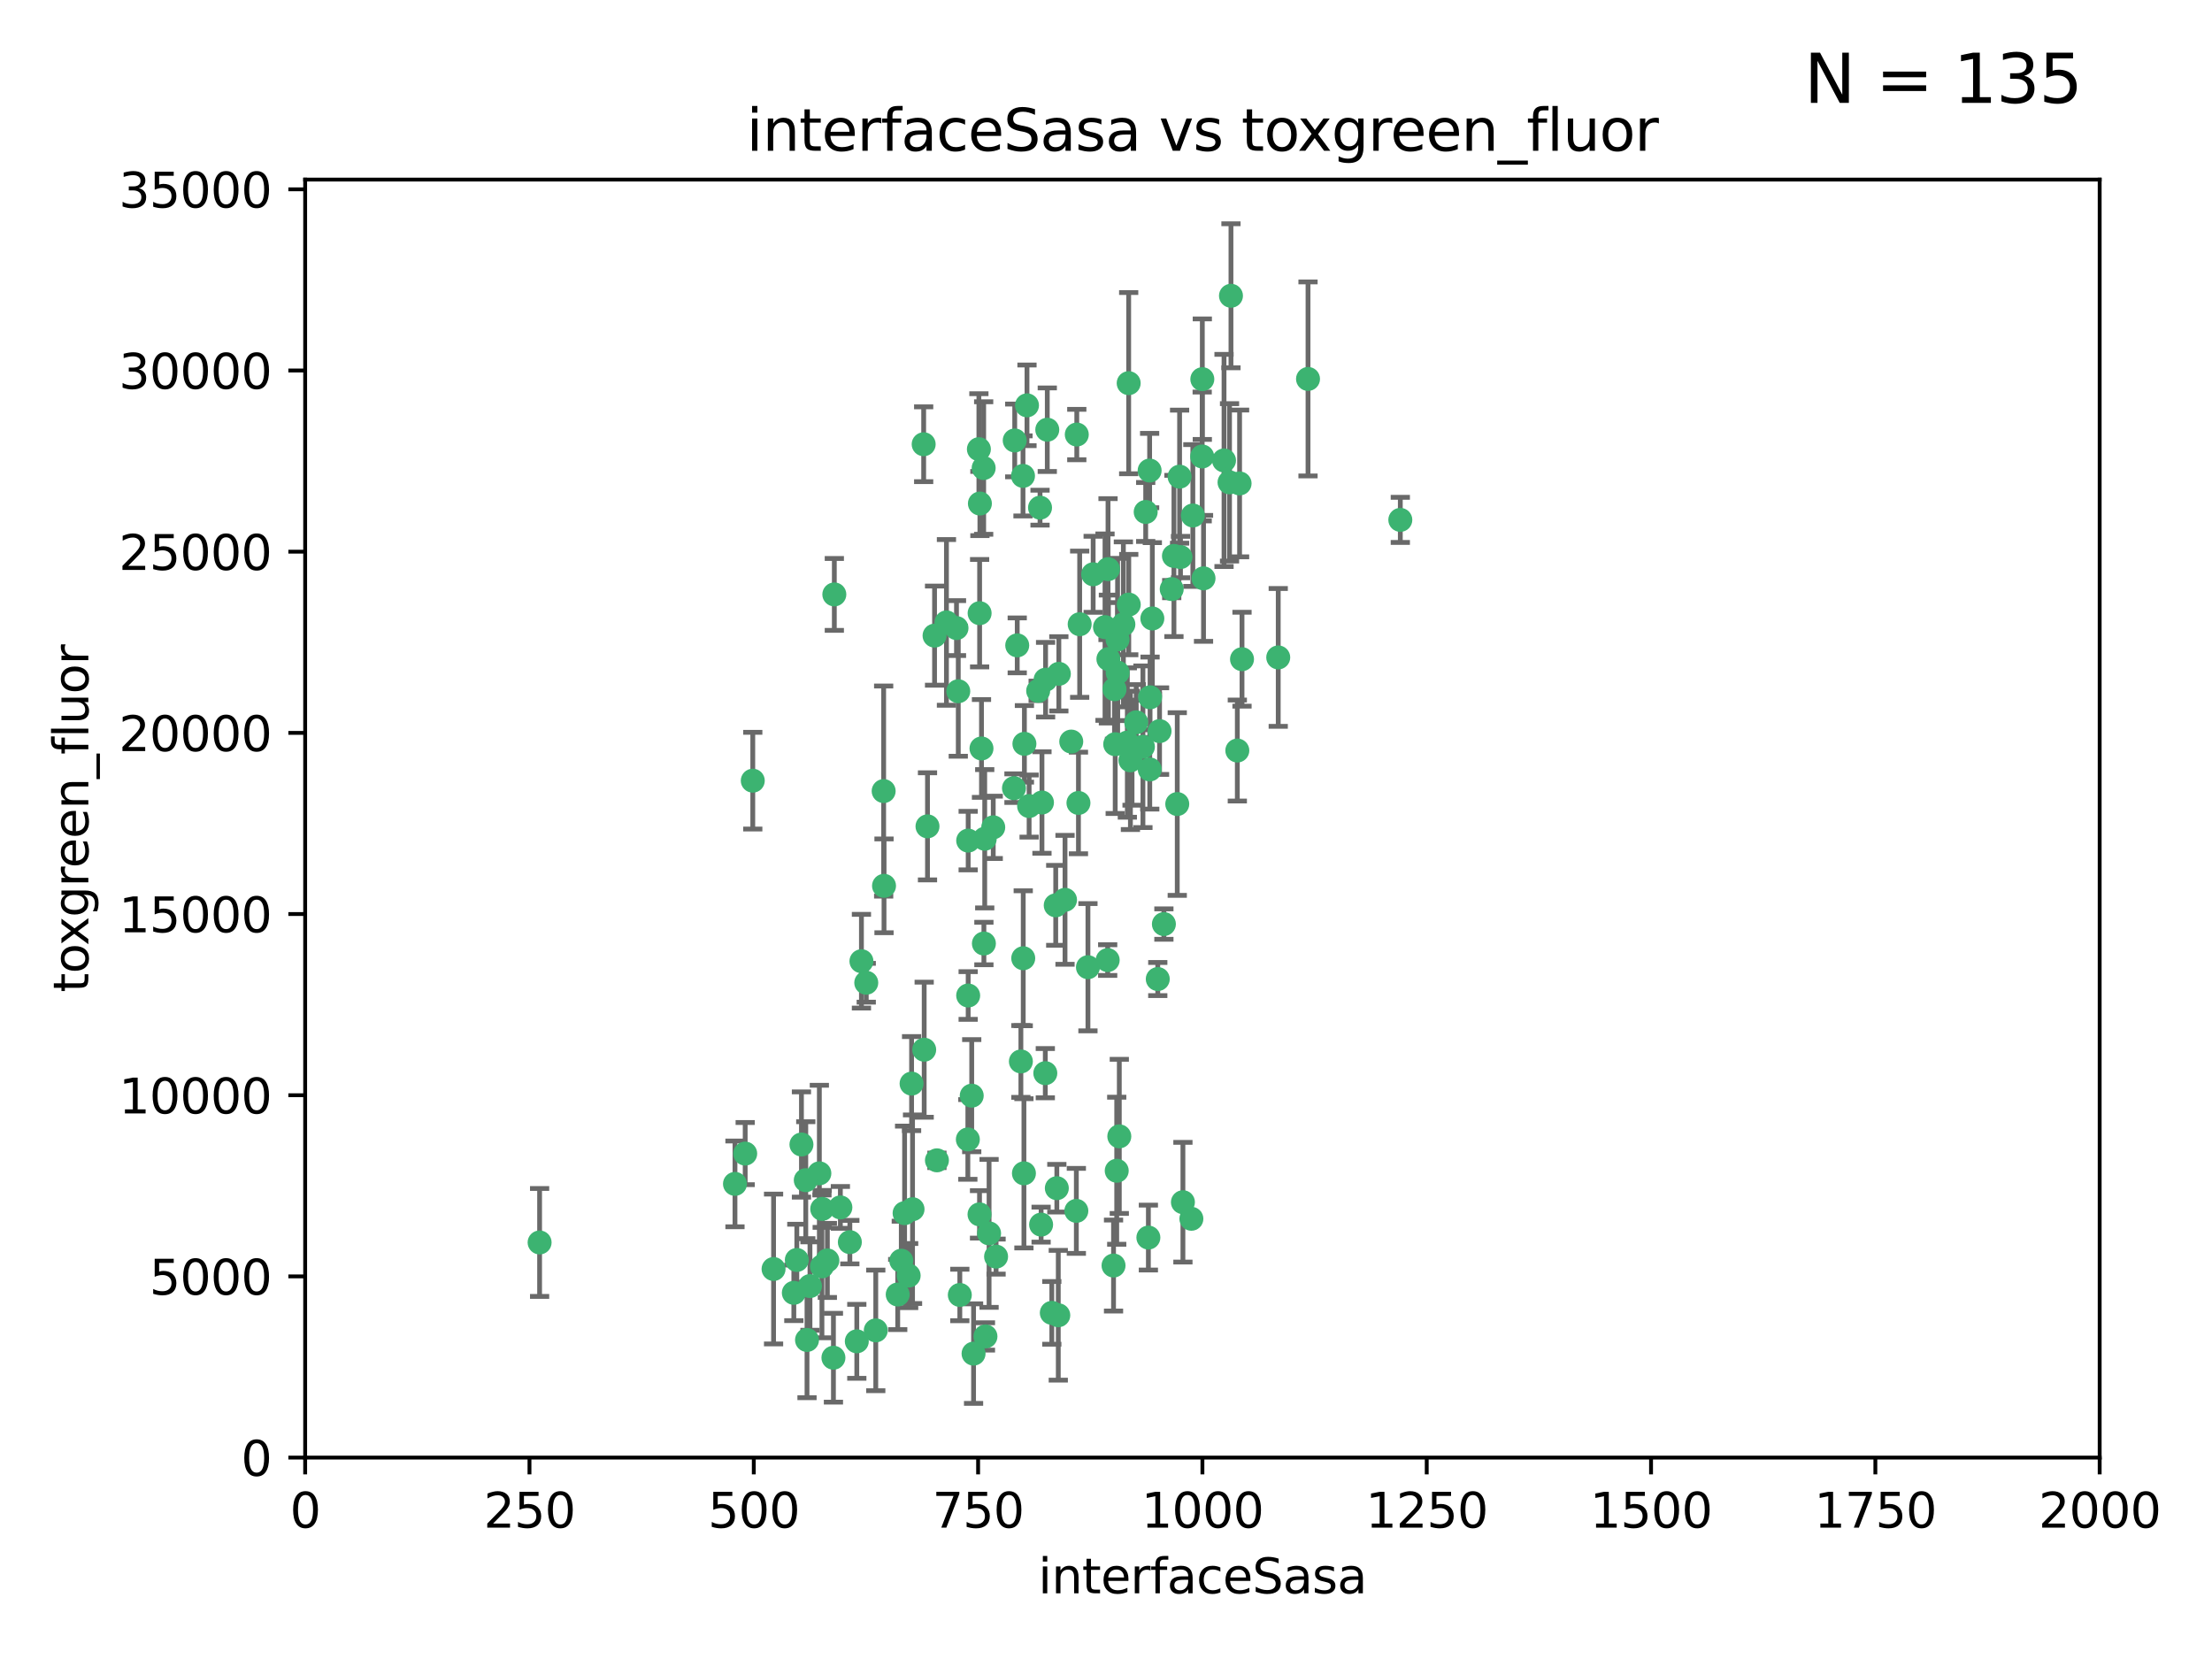 <?xml version="1.0" encoding="utf-8" standalone="no"?>
<!DOCTYPE svg PUBLIC "-//W3C//DTD SVG 1.1//EN"
  "http://www.w3.org/Graphics/SVG/1.1/DTD/svg11.dtd">
<svg xmlns:xlink="http://www.w3.org/1999/xlink" width="460.8pt" height="345.6pt" viewBox="0 0 460.8 345.6" xmlns="http://www.w3.org/2000/svg" version="1.1">
 <defs>
  <style type="text/css">*{stroke-linejoin: round; stroke-linecap: butt}</style>
 </defs>
 <g id="figure_1">
  <g id="patch_1">
   <path d="M 0 345.6 
L 460.8 345.6 
L 460.8 0 
L 0 0 
z
" style="fill: #ffffff"/>
  </g>
  <g id="axes_1">
   <g id="patch_2">
    <path d="M 63.571 303.64 
L 437.4 303.64 
L 437.4 37.411 
L 63.571 37.411 
z
" style="fill: #ffffff"/>
   </g>
   <g id="PathCollection_1">
    <defs>
     <path id="md143b97816" d="M 0 1.118 
C 0.297 1.118 0.581 1 0.791 0.791 
C 1 0.581 1.118 0.297 1.118 0 
C 1.118 -0.297 1 -0.581 0.791 -0.791 
C 0.581 -1 0.297 -1.118 0 -1.118 
C -0.297 -1.118 -0.581 -1 -0.791 -0.791 
C -1 -0.581 -1.118 -0.297 -1.118 0 
C -1.118 0.297 -1 0.581 -0.791 0.791 
C -0.581 1 -0.297 1.118 0 1.118 
z
" style="stroke: #3cb371"/>
    </defs>
    <g clip-path="url(#p0159948636)">
     <use xlink:href="#md143b97816" x="272.484" y="78.941" style="fill: #3cb371; stroke: #3cb371"/>
     <use xlink:href="#md143b97816" x="239.489" y="98.026" style="fill: #3cb371; stroke: #3cb371"/>
     <use xlink:href="#md143b97816" x="250.437" y="95.094" style="fill: #3cb371; stroke: #3cb371"/>
     <use xlink:href="#md143b97816" x="266.28" y="136.954" style="fill: #3cb371; stroke: #3cb371"/>
     <use xlink:href="#md143b97816" x="250.716" y="120.482" style="fill: #3cb371; stroke: #3cb371"/>
     <use xlink:href="#md143b97816" x="218.168" y="89.516" style="fill: #3cb371; stroke: #3cb371"/>
     <use xlink:href="#md143b97816" x="254.987" y="95.918" style="fill: #3cb371; stroke: #3cb371"/>
     <use xlink:href="#md143b97816" x="245.919" y="116.045" style="fill: #3cb371; stroke: #3cb371"/>
     <use xlink:href="#md143b97816" x="258.229" y="100.71" style="fill: #3cb371; stroke: #3cb371"/>
     <use xlink:href="#md143b97816" x="241.557" y="152.304" style="fill: #3cb371; stroke: #3cb371"/>
     <use xlink:href="#md143b97816" x="230.194" y="130.646" style="fill: #3cb371; stroke: #3cb371"/>
     <use xlink:href="#md143b97816" x="244.553" y="115.814" style="fill: #3cb371; stroke: #3cb371"/>
     <use xlink:href="#md143b97816" x="240.054" y="128.839" style="fill: #3cb371; stroke: #3cb371"/>
     <use xlink:href="#md143b97816" x="232.318" y="155.033" style="fill: #3cb371; stroke: #3cb371"/>
     <use xlink:href="#md143b97816" x="258.734" y="137.321" style="fill: #3cb371; stroke: #3cb371"/>
     <use xlink:href="#md143b97816" x="256.134" y="100.483" style="fill: #3cb371; stroke: #3cb371"/>
     <use xlink:href="#md143b97816" x="235.488" y="158.394" style="fill: #3cb371; stroke: #3cb371"/>
     <use xlink:href="#md143b97816" x="211.385" y="91.754" style="fill: #3cb371; stroke: #3cb371"/>
     <use xlink:href="#md143b97816" x="235.142" y="125.947" style="fill: #3cb371; stroke: #3cb371"/>
     <use xlink:href="#md143b97816" x="234.02" y="130.067" style="fill: #3cb371; stroke: #3cb371"/>
     <use xlink:href="#md143b97816" x="223.161" y="154.483" style="fill: #3cb371; stroke: #3cb371"/>
     <use xlink:href="#md143b97816" x="248.491" y="107.386" style="fill: #3cb371; stroke: #3cb371"/>
     <use xlink:href="#md143b97816" x="238.669" y="106.653" style="fill: #3cb371; stroke: #3cb371"/>
     <use xlink:href="#md143b97816" x="227.725" y="119.635" style="fill: #3cb371; stroke: #3cb371"/>
     <use xlink:href="#md143b97816" x="235.125" y="79.819" style="fill: #3cb371; stroke: #3cb371"/>
     <use xlink:href="#md143b97816" x="244.091" y="122.72" style="fill: #3cb371; stroke: #3cb371"/>
     <use xlink:href="#md143b97816" x="241.185" y="203.953" style="fill: #3cb371; stroke: #3cb371"/>
     <use xlink:href="#md143b97816" x="211.908" y="134.443" style="fill: #3cb371; stroke: #3cb371"/>
     <use xlink:href="#md143b97816" x="213.404" y="154.954" style="fill: #3cb371; stroke: #3cb371"/>
     <use xlink:href="#md143b97816" x="204.131" y="104.896" style="fill: #3cb371; stroke: #3cb371"/>
     <use xlink:href="#md143b97816" x="245.731" y="99.298" style="fill: #3cb371; stroke: #3cb371"/>
     <use xlink:href="#md143b97816" x="257.757" y="156.348" style="fill: #3cb371; stroke: #3cb371"/>
     <use xlink:href="#md143b97816" x="216.658" y="105.756" style="fill: #3cb371; stroke: #3cb371"/>
     <use xlink:href="#md143b97816" x="204.916" y="97.498" style="fill: #3cb371; stroke: #3cb371"/>
     <use xlink:href="#md143b97816" x="192.417" y="92.545" style="fill: #3cb371; stroke: #3cb371"/>
     <use xlink:href="#md143b97816" x="216.269" y="143.916" style="fill: #3cb371; stroke: #3cb371"/>
     <use xlink:href="#md143b97816" x="291.711" y="108.301" style="fill: #3cb371; stroke: #3cb371"/>
     <use xlink:href="#md143b97816" x="224.916" y="130.038" style="fill: #3cb371; stroke: #3cb371"/>
     <use xlink:href="#md143b97816" x="230.751" y="200.005" style="fill: #3cb371; stroke: #3cb371"/>
     <use xlink:href="#md143b97816" x="250.465" y="78.988" style="fill: #3cb371; stroke: #3cb371"/>
     <use xlink:href="#md143b97816" x="199.256" y="130.84" style="fill: #3cb371; stroke: #3cb371"/>
     <use xlink:href="#md143b97816" x="204.462" y="155.918" style="fill: #3cb371; stroke: #3cb371"/>
     <use xlink:href="#md143b97816" x="201.688" y="207.381" style="fill: #3cb371; stroke: #3cb371"/>
     <use xlink:href="#md143b97816" x="216.882" y="255.109" style="fill: #3cb371; stroke: #3cb371"/>
     <use xlink:href="#md143b97816" x="213.159" y="199.62" style="fill: #3cb371; stroke: #3cb371"/>
     <use xlink:href="#md143b97816" x="220.577" y="140.37" style="fill: #3cb371; stroke: #3cb371"/>
     <use xlink:href="#md143b97816" x="217.06" y="167.179" style="fill: #3cb371; stroke: #3cb371"/>
     <use xlink:href="#md143b97816" x="214.383" y="167.916" style="fill: #3cb371; stroke: #3cb371"/>
     <use xlink:href="#md143b97816" x="203.92" y="93.572" style="fill: #3cb371; stroke: #3cb371"/>
     <use xlink:href="#md143b97816" x="230.822" y="118.565" style="fill: #3cb371; stroke: #3cb371"/>
     <use xlink:href="#md143b97816" x="204.073" y="127.738" style="fill: #3cb371; stroke: #3cb371"/>
     <use xlink:href="#md143b97816" x="224.662" y="167.27" style="fill: #3cb371; stroke: #3cb371"/>
     <use xlink:href="#md143b97816" x="239.579" y="145.262" style="fill: #3cb371; stroke: #3cb371"/>
     <use xlink:href="#md143b97816" x="236.699" y="150.469" style="fill: #3cb371; stroke: #3cb371"/>
     <use xlink:href="#md143b97816" x="230.901" y="137.292" style="fill: #3cb371; stroke: #3cb371"/>
     <use xlink:href="#md143b97816" x="221.863" y="187.448" style="fill: #3cb371; stroke: #3cb371"/>
     <use xlink:href="#md143b97816" x="206.91" y="172.347" style="fill: #3cb371; stroke: #3cb371"/>
     <use xlink:href="#md143b97816" x="232.833" y="140.122" style="fill: #3cb371; stroke: #3cb371"/>
     <use xlink:href="#md143b97816" x="232.635" y="243.887" style="fill: #3cb371; stroke: #3cb371"/>
     <use xlink:href="#md143b97816" x="256.433" y="61.614" style="fill: #3cb371; stroke: #3cb371"/>
     <use xlink:href="#md143b97816" x="219.927" y="188.597" style="fill: #3cb371; stroke: #3cb371"/>
     <use xlink:href="#md143b97816" x="213.94" y="84.44" style="fill: #3cb371; stroke: #3cb371"/>
     <use xlink:href="#md143b97816" x="194.686" y="132.411" style="fill: #3cb371; stroke: #3cb371"/>
     <use xlink:href="#md143b97816" x="248.185" y="253.893" style="fill: #3cb371; stroke: #3cb371"/>
     <use xlink:href="#md143b97816" x="220.157" y="247.522" style="fill: #3cb371; stroke: #3cb371"/>
     <use xlink:href="#md143b97816" x="213.11" y="99.14" style="fill: #3cb371; stroke: #3cb371"/>
     <use xlink:href="#md143b97816" x="180.458" y="204.723" style="fill: #3cb371; stroke: #3cb371"/>
     <use xlink:href="#md143b97816" x="211.23" y="164.19" style="fill: #3cb371; stroke: #3cb371"/>
     <use xlink:href="#md143b97816" x="238.093" y="155.561" style="fill: #3cb371; stroke: #3cb371"/>
     <use xlink:href="#md143b97816" x="199.626" y="143.999" style="fill: #3cb371; stroke: #3cb371"/>
     <use xlink:href="#md143b97816" x="246.424" y="250.441" style="fill: #3cb371; stroke: #3cb371"/>
     <use xlink:href="#md143b97816" x="193.215" y="172.143" style="fill: #3cb371; stroke: #3cb371"/>
     <use xlink:href="#md143b97816" x="235.826" y="156.792" style="fill: #3cb371; stroke: #3cb371"/>
     <use xlink:href="#md143b97816" x="232.811" y="133.213" style="fill: #3cb371; stroke: #3cb371"/>
     <use xlink:href="#md143b97816" x="224.314" y="90.523" style="fill: #3cb371; stroke: #3cb371"/>
     <use xlink:href="#md143b97816" x="202.811" y="281.982" style="fill: #3cb371; stroke: #3cb371"/>
     <use xlink:href="#md143b97816" x="231.97" y="263.634" style="fill: #3cb371; stroke: #3cb371"/>
     <use xlink:href="#md143b97816" x="239.516" y="160.289" style="fill: #3cb371; stroke: #3cb371"/>
     <use xlink:href="#md143b97816" x="205.288" y="278.401" style="fill: #3cb371; stroke: #3cb371"/>
     <use xlink:href="#md143b97816" x="165.37" y="269.321" style="fill: #3cb371; stroke: #3cb371"/>
     <use xlink:href="#md143b97816" x="204.964" y="196.552" style="fill: #3cb371; stroke: #3cb371"/>
     <use xlink:href="#md143b97816" x="190.099" y="251.902" style="fill: #3cb371; stroke: #3cb371"/>
     <use xlink:href="#md143b97816" x="189.899" y="225.734" style="fill: #3cb371; stroke: #3cb371"/>
     <use xlink:href="#md143b97816" x="212.669" y="221.118" style="fill: #3cb371; stroke: #3cb371"/>
     <use xlink:href="#md143b97816" x="205.136" y="174.728" style="fill: #3cb371; stroke: #3cb371"/>
     <use xlink:href="#md143b97816" x="201.621" y="237.366" style="fill: #3cb371; stroke: #3cb371"/>
     <use xlink:href="#md143b97816" x="213.303" y="244.424" style="fill: #3cb371; stroke: #3cb371"/>
     <use xlink:href="#md143b97816" x="161.148" y="264.357" style="fill: #3cb371; stroke: #3cb371"/>
     <use xlink:href="#md143b97816" x="217.815" y="141.593" style="fill: #3cb371; stroke: #3cb371"/>
     <use xlink:href="#md143b97816" x="201.69" y="175.112" style="fill: #3cb371; stroke: #3cb371"/>
     <use xlink:href="#md143b97816" x="199.948" y="269.764" style="fill: #3cb371; stroke: #3cb371"/>
     <use xlink:href="#md143b97816" x="234.846" y="154.686" style="fill: #3cb371; stroke: #3cb371"/>
     <use xlink:href="#md143b97816" x="242.461" y="192.502" style="fill: #3cb371; stroke: #3cb371"/>
     <use xlink:href="#md143b97816" x="175.066" y="251.524" style="fill: #3cb371; stroke: #3cb371"/>
     <use xlink:href="#md143b97816" x="197.163" y="129.656" style="fill: #3cb371; stroke: #3cb371"/>
     <use xlink:href="#md143b97816" x="233.172" y="236.725" style="fill: #3cb371; stroke: #3cb371"/>
     <use xlink:href="#md143b97816" x="206.043" y="256.937" style="fill: #3cb371; stroke: #3cb371"/>
     <use xlink:href="#md143b97816" x="192.525" y="218.674" style="fill: #3cb371; stroke: #3cb371"/>
     <use xlink:href="#md143b97816" x="184.082" y="164.794" style="fill: #3cb371; stroke: #3cb371"/>
     <use xlink:href="#md143b97816" x="207.501" y="261.772" style="fill: #3cb371; stroke: #3cb371"/>
     <use xlink:href="#md143b97816" x="187.755" y="262.628" style="fill: #3cb371; stroke: #3cb371"/>
     <use xlink:href="#md143b97816" x="172.357" y="262.571" style="fill: #3cb371; stroke: #3cb371"/>
     <use xlink:href="#md143b97816" x="165.991" y="262.474" style="fill: #3cb371; stroke: #3cb371"/>
     <use xlink:href="#md143b97816" x="232.174" y="143.576" style="fill: #3cb371; stroke: #3cb371"/>
     <use xlink:href="#md143b97816" x="239.228" y="257.808" style="fill: #3cb371; stroke: #3cb371"/>
     <use xlink:href="#md143b97816" x="179.453" y="200.236" style="fill: #3cb371; stroke: #3cb371"/>
     <use xlink:href="#md143b97816" x="167.858" y="245.856" style="fill: #3cb371; stroke: #3cb371"/>
     <use xlink:href="#md143b97816" x="166.957" y="238.42" style="fill: #3cb371; stroke: #3cb371"/>
     <use xlink:href="#md143b97816" x="224.222" y="252.246" style="fill: #3cb371; stroke: #3cb371"/>
     <use xlink:href="#md143b97816" x="112.41" y="258.827" style="fill: #3cb371; stroke: #3cb371"/>
     <use xlink:href="#md143b97816" x="171.281" y="251.838" style="fill: #3cb371; stroke: #3cb371"/>
     <use xlink:href="#md143b97816" x="178.488" y="279.423" style="fill: #3cb371; stroke: #3cb371"/>
     <use xlink:href="#md143b97816" x="156.817" y="162.629" style="fill: #3cb371; stroke: #3cb371"/>
     <use xlink:href="#md143b97816" x="245.245" y="167.495" style="fill: #3cb371; stroke: #3cb371"/>
     <use xlink:href="#md143b97816" x="188.445" y="252.723" style="fill: #3cb371; stroke: #3cb371"/>
     <use xlink:href="#md143b97816" x="217.757" y="223.562" style="fill: #3cb371; stroke: #3cb371"/>
     <use xlink:href="#md143b97816" x="170.686" y="244.428" style="fill: #3cb371; stroke: #3cb371"/>
     <use xlink:href="#md143b97816" x="173.619" y="282.837" style="fill: #3cb371; stroke: #3cb371"/>
     <use xlink:href="#md143b97816" x="220.46" y="273.991" style="fill: #3cb371; stroke: #3cb371"/>
     <use xlink:href="#md143b97816" x="173.806" y="123.828" style="fill: #3cb371; stroke: #3cb371"/>
     <use xlink:href="#md143b97816" x="155.238" y="240.314" style="fill: #3cb371; stroke: #3cb371"/>
     <use xlink:href="#md143b97816" x="195.181" y="241.718" style="fill: #3cb371; stroke: #3cb371"/>
     <use xlink:href="#md143b97816" x="168.116" y="279.141" style="fill: #3cb371; stroke: #3cb371"/>
     <use xlink:href="#md143b97816" x="204.052" y="252.978" style="fill: #3cb371; stroke: #3cb371"/>
     <use xlink:href="#md143b97816" x="187.013" y="269.669" style="fill: #3cb371; stroke: #3cb371"/>
     <use xlink:href="#md143b97816" x="189.29" y="265.728" style="fill: #3cb371; stroke: #3cb371"/>
     <use xlink:href="#md143b97816" x="219.112" y="273.493" style="fill: #3cb371; stroke: #3cb371"/>
     <use xlink:href="#md143b97816" x="182.439" y="277.145" style="fill: #3cb371; stroke: #3cb371"/>
     <use xlink:href="#md143b97816" x="226.639" y="201.488" style="fill: #3cb371; stroke: #3cb371"/>
     <use xlink:href="#md143b97816" x="171.225" y="263.81" style="fill: #3cb371; stroke: #3cb371"/>
     <use xlink:href="#md143b97816" x="184.157" y="184.534" style="fill: #3cb371; stroke: #3cb371"/>
     <use xlink:href="#md143b97816" x="177.039" y="258.759" style="fill: #3cb371; stroke: #3cb371"/>
     <use xlink:href="#md143b97816" x="153.109" y="246.624" style="fill: #3cb371; stroke: #3cb371"/>
     <use xlink:href="#md143b97816" x="168.733" y="267.91" style="fill: #3cb371; stroke: #3cb371"/>
     <use xlink:href="#md143b97816" x="202.428" y="228.248" style="fill: #3cb371; stroke: #3cb371"/>
    </g>
   </g>
   <g id="matplotlib.axis_1">
    <g id="xtick_1">
     <g id="line2d_1">
      <defs>
       <path id="mba4fe3901b" d="M 0 0 
L 0 3.5 
" style="stroke: #000000; stroke-width: 0.8"/>
      </defs>
      <g>
       <use xlink:href="#mba4fe3901b" x="63.571" y="303.64" style="stroke: #000000; stroke-width: 0.8"/>
      </g>
     </g>
     <g id="text_1">
      <!-- 0 -->
      <g transform="translate(60.39 318.238)scale(0.1 -0.1)">
       <defs>
        <path id="DejaVuSans-30" d="M 2034 4250 
Q 1547 4250 1301 3770 
Q 1056 3291 1056 2328 
Q 1056 1369 1301 889 
Q 1547 409 2034 409 
Q 2525 409 2770 889 
Q 3016 1369 3016 2328 
Q 3016 3291 2770 3770 
Q 2525 4250 2034 4250 
z
M 2034 4750 
Q 2819 4750 3233 4129 
Q 3647 3509 3647 2328 
Q 3647 1150 3233 529 
Q 2819 -91 2034 -91 
Q 1250 -91 836 529 
Q 422 1150 422 2328 
Q 422 3509 836 4129 
Q 1250 4750 2034 4750 
z
" transform="scale(0.016)"/>
       </defs>
       <use xlink:href="#DejaVuSans-30"/>
      </g>
     </g>
    </g>
    <g id="xtick_2">
     <g id="line2d_2">
      <g>
       <use xlink:href="#mba4fe3901b" x="110.3" y="303.64" style="stroke: #000000; stroke-width: 0.8"/>
      </g>
     </g>
     <g id="text_2">
      <!-- 250 -->
      <g transform="translate(100.756 318.238)scale(0.1 -0.1)">
       <defs>
        <path id="DejaVuSans-32" d="M 1228 531 
L 3431 531 
L 3431 0 
L 469 0 
L 469 531 
Q 828 903 1448 1529 
Q 2069 2156 2228 2338 
Q 2531 2678 2651 2914 
Q 2772 3150 2772 3378 
Q 2772 3750 2511 3984 
Q 2250 4219 1831 4219 
Q 1534 4219 1204 4116 
Q 875 4013 500 3803 
L 500 4441 
Q 881 4594 1212 4672 
Q 1544 4750 1819 4750 
Q 2544 4750 2975 4387 
Q 3406 4025 3406 3419 
Q 3406 3131 3298 2873 
Q 3191 2616 2906 2266 
Q 2828 2175 2409 1742 
Q 1991 1309 1228 531 
z
" transform="scale(0.016)"/>
        <path id="DejaVuSans-35" d="M 691 4666 
L 3169 4666 
L 3169 4134 
L 1269 4134 
L 1269 2991 
Q 1406 3038 1543 3061 
Q 1681 3084 1819 3084 
Q 2600 3084 3056 2656 
Q 3513 2228 3513 1497 
Q 3513 744 3044 326 
Q 2575 -91 1722 -91 
Q 1428 -91 1123 -41 
Q 819 9 494 109 
L 494 744 
Q 775 591 1075 516 
Q 1375 441 1709 441 
Q 2250 441 2565 725 
Q 2881 1009 2881 1497 
Q 2881 1984 2565 2268 
Q 2250 2553 1709 2553 
Q 1456 2553 1204 2497 
Q 953 2441 691 2322 
L 691 4666 
z
" transform="scale(0.016)"/>
       </defs>
       <use xlink:href="#DejaVuSans-32"/>
       <use xlink:href="#DejaVuSans-35" x="63.623"/>
       <use xlink:href="#DejaVuSans-30" x="127.246"/>
      </g>
     </g>
    </g>
    <g id="xtick_3">
     <g id="line2d_3">
      <g>
       <use xlink:href="#mba4fe3901b" x="157.028" y="303.64" style="stroke: #000000; stroke-width: 0.8"/>
      </g>
     </g>
     <g id="text_3">
      <!-- 500 -->
      <g transform="translate(147.485 318.238)scale(0.1 -0.1)">
       <use xlink:href="#DejaVuSans-35"/>
       <use xlink:href="#DejaVuSans-30" x="63.623"/>
       <use xlink:href="#DejaVuSans-30" x="127.246"/>
      </g>
     </g>
    </g>
    <g id="xtick_4">
     <g id="line2d_4">
      <g>
       <use xlink:href="#mba4fe3901b" x="203.757" y="303.64" style="stroke: #000000; stroke-width: 0.8"/>
      </g>
     </g>
     <g id="text_4">
      <!-- 750 -->
      <g transform="translate(194.213 318.238)scale(0.1 -0.1)">
       <defs>
        <path id="DejaVuSans-37" d="M 525 4666 
L 3525 4666 
L 3525 4397 
L 1831 0 
L 1172 0 
L 2766 4134 
L 525 4134 
L 525 4666 
z
" transform="scale(0.016)"/>
       </defs>
       <use xlink:href="#DejaVuSans-37"/>
       <use xlink:href="#DejaVuSans-35" x="63.623"/>
       <use xlink:href="#DejaVuSans-30" x="127.246"/>
      </g>
     </g>
    </g>
    <g id="xtick_5">
     <g id="line2d_5">
      <g>
       <use xlink:href="#mba4fe3901b" x="250.486" y="303.64" style="stroke: #000000; stroke-width: 0.8"/>
      </g>
     </g>
     <g id="text_5">
      <!-- 1000 -->
      <g transform="translate(237.761 318.238)scale(0.1 -0.1)">
       <defs>
        <path id="DejaVuSans-31" d="M 794 531 
L 1825 531 
L 1825 4091 
L 703 3866 
L 703 4441 
L 1819 4666 
L 2450 4666 
L 2450 531 
L 3481 531 
L 3481 0 
L 794 0 
L 794 531 
z
" transform="scale(0.016)"/>
       </defs>
       <use xlink:href="#DejaVuSans-31"/>
       <use xlink:href="#DejaVuSans-30" x="63.623"/>
       <use xlink:href="#DejaVuSans-30" x="127.246"/>
       <use xlink:href="#DejaVuSans-30" x="190.869"/>
      </g>
     </g>
    </g>
    <g id="xtick_6">
     <g id="line2d_6">
      <g>
       <use xlink:href="#mba4fe3901b" x="297.214" y="303.64" style="stroke: #000000; stroke-width: 0.8"/>
      </g>
     </g>
     <g id="text_6">
      <!-- 1250 -->
      <g transform="translate(284.489 318.238)scale(0.1 -0.1)">
       <use xlink:href="#DejaVuSans-31"/>
       <use xlink:href="#DejaVuSans-32" x="63.623"/>
       <use xlink:href="#DejaVuSans-35" x="127.246"/>
       <use xlink:href="#DejaVuSans-30" x="190.869"/>
      </g>
     </g>
    </g>
    <g id="xtick_7">
     <g id="line2d_7">
      <g>
       <use xlink:href="#mba4fe3901b" x="343.943" y="303.64" style="stroke: #000000; stroke-width: 0.8"/>
      </g>
     </g>
     <g id="text_7">
      <!-- 1500 -->
      <g transform="translate(331.218 318.238)scale(0.1 -0.1)">
       <use xlink:href="#DejaVuSans-31"/>
       <use xlink:href="#DejaVuSans-35" x="63.623"/>
       <use xlink:href="#DejaVuSans-30" x="127.246"/>
       <use xlink:href="#DejaVuSans-30" x="190.869"/>
      </g>
     </g>
    </g>
    <g id="xtick_8">
     <g id="line2d_8">
      <g>
       <use xlink:href="#mba4fe3901b" x="390.671" y="303.64" style="stroke: #000000; stroke-width: 0.8"/>
      </g>
     </g>
     <g id="text_8">
      <!-- 1750 -->
      <g transform="translate(377.946 318.238)scale(0.1 -0.1)">
       <use xlink:href="#DejaVuSans-31"/>
       <use xlink:href="#DejaVuSans-37" x="63.623"/>
       <use xlink:href="#DejaVuSans-35" x="127.246"/>
       <use xlink:href="#DejaVuSans-30" x="190.869"/>
      </g>
     </g>
    </g>
    <g id="xtick_9">
     <g id="line2d_9">
      <g>
       <use xlink:href="#mba4fe3901b" x="437.4" y="303.64" style="stroke: #000000; stroke-width: 0.8"/>
      </g>
     </g>
     <g id="text_9">
      <!-- 2000 -->
      <g transform="translate(424.675 318.238)scale(0.1 -0.1)">
       <use xlink:href="#DejaVuSans-32"/>
       <use xlink:href="#DejaVuSans-30" x="63.623"/>
       <use xlink:href="#DejaVuSans-30" x="127.246"/>
       <use xlink:href="#DejaVuSans-30" x="190.869"/>
      </g>
     </g>
    </g>
    <g id="text_10">
     <!-- interfaceSasa -->
     <g transform="translate(216.279 331.917)scale(0.1 -0.1)">
      <defs>
       <path id="DejaVuSans-69" d="M 603 3500 
L 1178 3500 
L 1178 0 
L 603 0 
L 603 3500 
z
M 603 4863 
L 1178 4863 
L 1178 4134 
L 603 4134 
L 603 4863 
z
" transform="scale(0.016)"/>
       <path id="DejaVuSans-6e" d="M 3513 2113 
L 3513 0 
L 2938 0 
L 2938 2094 
Q 2938 2591 2744 2837 
Q 2550 3084 2163 3084 
Q 1697 3084 1428 2787 
Q 1159 2491 1159 1978 
L 1159 0 
L 581 0 
L 581 3500 
L 1159 3500 
L 1159 2956 
Q 1366 3272 1645 3428 
Q 1925 3584 2291 3584 
Q 2894 3584 3203 3211 
Q 3513 2838 3513 2113 
z
" transform="scale(0.016)"/>
       <path id="DejaVuSans-74" d="M 1172 4494 
L 1172 3500 
L 2356 3500 
L 2356 3053 
L 1172 3053 
L 1172 1153 
Q 1172 725 1289 603 
Q 1406 481 1766 481 
L 2356 481 
L 2356 0 
L 1766 0 
Q 1100 0 847 248 
Q 594 497 594 1153 
L 594 3053 
L 172 3053 
L 172 3500 
L 594 3500 
L 594 4494 
L 1172 4494 
z
" transform="scale(0.016)"/>
       <path id="DejaVuSans-65" d="M 3597 1894 
L 3597 1613 
L 953 1613 
Q 991 1019 1311 708 
Q 1631 397 2203 397 
Q 2534 397 2845 478 
Q 3156 559 3463 722 
L 3463 178 
Q 3153 47 2828 -22 
Q 2503 -91 2169 -91 
Q 1331 -91 842 396 
Q 353 884 353 1716 
Q 353 2575 817 3079 
Q 1281 3584 2069 3584 
Q 2775 3584 3186 3129 
Q 3597 2675 3597 1894 
z
M 3022 2063 
Q 3016 2534 2758 2815 
Q 2500 3097 2075 3097 
Q 1594 3097 1305 2825 
Q 1016 2553 972 2059 
L 3022 2063 
z
" transform="scale(0.016)"/>
       <path id="DejaVuSans-72" d="M 2631 2963 
Q 2534 3019 2420 3045 
Q 2306 3072 2169 3072 
Q 1681 3072 1420 2755 
Q 1159 2438 1159 1844 
L 1159 0 
L 581 0 
L 581 3500 
L 1159 3500 
L 1159 2956 
Q 1341 3275 1631 3429 
Q 1922 3584 2338 3584 
Q 2397 3584 2469 3576 
Q 2541 3569 2628 3553 
L 2631 2963 
z
" transform="scale(0.016)"/>
       <path id="DejaVuSans-66" d="M 2375 4863 
L 2375 4384 
L 1825 4384 
Q 1516 4384 1395 4259 
Q 1275 4134 1275 3809 
L 1275 3500 
L 2222 3500 
L 2222 3053 
L 1275 3053 
L 1275 0 
L 697 0 
L 697 3053 
L 147 3053 
L 147 3500 
L 697 3500 
L 697 3744 
Q 697 4328 969 4595 
Q 1241 4863 1831 4863 
L 2375 4863 
z
" transform="scale(0.016)"/>
       <path id="DejaVuSans-61" d="M 2194 1759 
Q 1497 1759 1228 1600 
Q 959 1441 959 1056 
Q 959 750 1161 570 
Q 1363 391 1709 391 
Q 2188 391 2477 730 
Q 2766 1069 2766 1631 
L 2766 1759 
L 2194 1759 
z
M 3341 1997 
L 3341 0 
L 2766 0 
L 2766 531 
Q 2569 213 2275 61 
Q 1981 -91 1556 -91 
Q 1019 -91 701 211 
Q 384 513 384 1019 
Q 384 1609 779 1909 
Q 1175 2209 1959 2209 
L 2766 2209 
L 2766 2266 
Q 2766 2663 2505 2880 
Q 2244 3097 1772 3097 
Q 1472 3097 1187 3025 
Q 903 2953 641 2809 
L 641 3341 
Q 956 3463 1253 3523 
Q 1550 3584 1831 3584 
Q 2591 3584 2966 3190 
Q 3341 2797 3341 1997 
z
" transform="scale(0.016)"/>
       <path id="DejaVuSans-63" d="M 3122 3366 
L 3122 2828 
Q 2878 2963 2633 3030 
Q 2388 3097 2138 3097 
Q 1578 3097 1268 2742 
Q 959 2388 959 1747 
Q 959 1106 1268 751 
Q 1578 397 2138 397 
Q 2388 397 2633 464 
Q 2878 531 3122 666 
L 3122 134 
Q 2881 22 2623 -34 
Q 2366 -91 2075 -91 
Q 1284 -91 818 406 
Q 353 903 353 1747 
Q 353 2603 823 3093 
Q 1294 3584 2113 3584 
Q 2378 3584 2631 3529 
Q 2884 3475 3122 3366 
z
" transform="scale(0.016)"/>
       <path id="DejaVuSans-53" d="M 3425 4513 
L 3425 3897 
Q 3066 4069 2747 4153 
Q 2428 4238 2131 4238 
Q 1616 4238 1336 4038 
Q 1056 3838 1056 3469 
Q 1056 3159 1242 3001 
Q 1428 2844 1947 2747 
L 2328 2669 
Q 3034 2534 3370 2195 
Q 3706 1856 3706 1288 
Q 3706 609 3251 259 
Q 2797 -91 1919 -91 
Q 1588 -91 1214 -16 
Q 841 59 441 206 
L 441 856 
Q 825 641 1194 531 
Q 1563 422 1919 422 
Q 2459 422 2753 634 
Q 3047 847 3047 1241 
Q 3047 1584 2836 1778 
Q 2625 1972 2144 2069 
L 1759 2144 
Q 1053 2284 737 2584 
Q 422 2884 422 3419 
Q 422 4038 858 4394 
Q 1294 4750 2059 4750 
Q 2388 4750 2728 4690 
Q 3069 4631 3425 4513 
z
" transform="scale(0.016)"/>
       <path id="DejaVuSans-73" d="M 2834 3397 
L 2834 2853 
Q 2591 2978 2328 3040 
Q 2066 3103 1784 3103 
Q 1356 3103 1142 2972 
Q 928 2841 928 2578 
Q 928 2378 1081 2264 
Q 1234 2150 1697 2047 
L 1894 2003 
Q 2506 1872 2764 1633 
Q 3022 1394 3022 966 
Q 3022 478 2636 193 
Q 2250 -91 1575 -91 
Q 1294 -91 989 -36 
Q 684 19 347 128 
L 347 722 
Q 666 556 975 473 
Q 1284 391 1588 391 
Q 1994 391 2212 530 
Q 2431 669 2431 922 
Q 2431 1156 2273 1281 
Q 2116 1406 1581 1522 
L 1381 1569 
Q 847 1681 609 1914 
Q 372 2147 372 2553 
Q 372 3047 722 3315 
Q 1072 3584 1716 3584 
Q 2034 3584 2315 3537 
Q 2597 3491 2834 3397 
z
" transform="scale(0.016)"/>
      </defs>
      <use xlink:href="#DejaVuSans-69"/>
      <use xlink:href="#DejaVuSans-6e" x="27.783"/>
      <use xlink:href="#DejaVuSans-74" x="91.162"/>
      <use xlink:href="#DejaVuSans-65" x="130.371"/>
      <use xlink:href="#DejaVuSans-72" x="191.895"/>
      <use xlink:href="#DejaVuSans-66" x="233.008"/>
      <use xlink:href="#DejaVuSans-61" x="268.213"/>
      <use xlink:href="#DejaVuSans-63" x="329.492"/>
      <use xlink:href="#DejaVuSans-65" x="384.473"/>
      <use xlink:href="#DejaVuSans-53" x="445.996"/>
      <use xlink:href="#DejaVuSans-61" x="509.473"/>
      <use xlink:href="#DejaVuSans-73" x="570.752"/>
      <use xlink:href="#DejaVuSans-61" x="622.852"/>
     </g>
    </g>
   </g>
   <g id="matplotlib.axis_2">
    <g id="ytick_1">
     <g id="line2d_10">
      <defs>
       <path id="m74d7da736a" d="M 0 0 
L -3.5 0 
" style="stroke: #000000; stroke-width: 0.8"/>
      </defs>
      <g>
       <use xlink:href="#m74d7da736a" x="63.571" y="303.64" style="stroke: #000000; stroke-width: 0.8"/>
      </g>
     </g>
     <g id="text_11">
      <!-- 0 -->
      <g transform="translate(50.209 307.439)scale(0.1 -0.1)">
       <use xlink:href="#DejaVuSans-30"/>
      </g>
     </g>
    </g>
    <g id="ytick_2">
     <g id="line2d_11">
      <g>
       <use xlink:href="#m74d7da736a" x="63.571" y="265.897" style="stroke: #000000; stroke-width: 0.8"/>
      </g>
     </g>
     <g id="text_12">
      <!-- 5000 -->
      <g transform="translate(31.121 269.696)scale(0.1 -0.1)">
       <use xlink:href="#DejaVuSans-35"/>
       <use xlink:href="#DejaVuSans-30" x="63.623"/>
       <use xlink:href="#DejaVuSans-30" x="127.246"/>
       <use xlink:href="#DejaVuSans-30" x="190.869"/>
      </g>
     </g>
    </g>
    <g id="ytick_3">
     <g id="line2d_12">
      <g>
       <use xlink:href="#m74d7da736a" x="63.571" y="228.154" style="stroke: #000000; stroke-width: 0.8"/>
      </g>
     </g>
     <g id="text_13">
      <!-- 10000 -->
      <g transform="translate(24.759 231.953)scale(0.1 -0.1)">
       <use xlink:href="#DejaVuSans-31"/>
       <use xlink:href="#DejaVuSans-30" x="63.623"/>
       <use xlink:href="#DejaVuSans-30" x="127.246"/>
       <use xlink:href="#DejaVuSans-30" x="190.869"/>
       <use xlink:href="#DejaVuSans-30" x="254.492"/>
      </g>
     </g>
    </g>
    <g id="ytick_4">
     <g id="line2d_13">
      <g>
       <use xlink:href="#m74d7da736a" x="63.571" y="190.411" style="stroke: #000000; stroke-width: 0.8"/>
      </g>
     </g>
     <g id="text_14">
      <!-- 15000 -->
      <g transform="translate(24.759 194.21)scale(0.1 -0.1)">
       <use xlink:href="#DejaVuSans-31"/>
       <use xlink:href="#DejaVuSans-35" x="63.623"/>
       <use xlink:href="#DejaVuSans-30" x="127.246"/>
       <use xlink:href="#DejaVuSans-30" x="190.869"/>
       <use xlink:href="#DejaVuSans-30" x="254.492"/>
      </g>
     </g>
    </g>
    <g id="ytick_5">
     <g id="line2d_14">
      <g>
       <use xlink:href="#m74d7da736a" x="63.571" y="152.668" style="stroke: #000000; stroke-width: 0.8"/>
      </g>
     </g>
     <g id="text_15">
      <!-- 20000 -->
      <g transform="translate(24.759 156.467)scale(0.1 -0.1)">
       <use xlink:href="#DejaVuSans-32"/>
       <use xlink:href="#DejaVuSans-30" x="63.623"/>
       <use xlink:href="#DejaVuSans-30" x="127.246"/>
       <use xlink:href="#DejaVuSans-30" x="190.869"/>
       <use xlink:href="#DejaVuSans-30" x="254.492"/>
      </g>
     </g>
    </g>
    <g id="ytick_6">
     <g id="line2d_15">
      <g>
       <use xlink:href="#m74d7da736a" x="63.571" y="114.925" style="stroke: #000000; stroke-width: 0.8"/>
      </g>
     </g>
     <g id="text_16">
      <!-- 25000 -->
      <g transform="translate(24.759 118.724)scale(0.1 -0.1)">
       <use xlink:href="#DejaVuSans-32"/>
       <use xlink:href="#DejaVuSans-35" x="63.623"/>
       <use xlink:href="#DejaVuSans-30" x="127.246"/>
       <use xlink:href="#DejaVuSans-30" x="190.869"/>
       <use xlink:href="#DejaVuSans-30" x="254.492"/>
      </g>
     </g>
    </g>
    <g id="ytick_7">
     <g id="line2d_16">
      <g>
       <use xlink:href="#m74d7da736a" x="63.571" y="77.181" style="stroke: #000000; stroke-width: 0.8"/>
      </g>
     </g>
     <g id="text_17">
      <!-- 30000 -->
      <g transform="translate(24.759 80.981)scale(0.1 -0.1)">
       <defs>
        <path id="DejaVuSans-33" d="M 2597 2516 
Q 3050 2419 3304 2112 
Q 3559 1806 3559 1356 
Q 3559 666 3084 287 
Q 2609 -91 1734 -91 
Q 1441 -91 1130 -33 
Q 819 25 488 141 
L 488 750 
Q 750 597 1062 519 
Q 1375 441 1716 441 
Q 2309 441 2620 675 
Q 2931 909 2931 1356 
Q 2931 1769 2642 2001 
Q 2353 2234 1838 2234 
L 1294 2234 
L 1294 2753 
L 1863 2753 
Q 2328 2753 2575 2939 
Q 2822 3125 2822 3475 
Q 2822 3834 2567 4026 
Q 2313 4219 1838 4219 
Q 1578 4219 1281 4162 
Q 984 4106 628 3988 
L 628 4550 
Q 988 4650 1302 4700 
Q 1616 4750 1894 4750 
Q 2613 4750 3031 4423 
Q 3450 4097 3450 3541 
Q 3450 3153 3228 2886 
Q 3006 2619 2597 2516 
z
" transform="scale(0.016)"/>
       </defs>
       <use xlink:href="#DejaVuSans-33"/>
       <use xlink:href="#DejaVuSans-30" x="63.623"/>
       <use xlink:href="#DejaVuSans-30" x="127.246"/>
       <use xlink:href="#DejaVuSans-30" x="190.869"/>
       <use xlink:href="#DejaVuSans-30" x="254.492"/>
      </g>
     </g>
    </g>
    <g id="ytick_8">
     <g id="line2d_17">
      <g>
       <use xlink:href="#m74d7da736a" x="63.571" y="39.438" style="stroke: #000000; stroke-width: 0.8"/>
      </g>
     </g>
     <g id="text_18">
      <!-- 35000 -->
      <g transform="translate(24.759 43.238)scale(0.1 -0.1)">
       <use xlink:href="#DejaVuSans-33"/>
       <use xlink:href="#DejaVuSans-35" x="63.623"/>
       <use xlink:href="#DejaVuSans-30" x="127.246"/>
       <use xlink:href="#DejaVuSans-30" x="190.869"/>
       <use xlink:href="#DejaVuSans-30" x="254.492"/>
      </g>
     </g>
    </g>
    <g id="text_19">
     <!-- toxgreen_fluor -->
     <g transform="translate(18.401 206.72)rotate(-90)scale(0.1 -0.1)">
      <defs>
       <path id="DejaVuSans-6f" d="M 1959 3097 
Q 1497 3097 1228 2736 
Q 959 2375 959 1747 
Q 959 1119 1226 758 
Q 1494 397 1959 397 
Q 2419 397 2687 759 
Q 2956 1122 2956 1747 
Q 2956 2369 2687 2733 
Q 2419 3097 1959 3097 
z
M 1959 3584 
Q 2709 3584 3137 3096 
Q 3566 2609 3566 1747 
Q 3566 888 3137 398 
Q 2709 -91 1959 -91 
Q 1206 -91 779 398 
Q 353 888 353 1747 
Q 353 2609 779 3096 
Q 1206 3584 1959 3584 
z
" transform="scale(0.016)"/>
       <path id="DejaVuSans-78" d="M 3513 3500 
L 2247 1797 
L 3578 0 
L 2900 0 
L 1881 1375 
L 863 0 
L 184 0 
L 1544 1831 
L 300 3500 
L 978 3500 
L 1906 2253 
L 2834 3500 
L 3513 3500 
z
" transform="scale(0.016)"/>
       <path id="DejaVuSans-67" d="M 2906 1791 
Q 2906 2416 2648 2759 
Q 2391 3103 1925 3103 
Q 1463 3103 1205 2759 
Q 947 2416 947 1791 
Q 947 1169 1205 825 
Q 1463 481 1925 481 
Q 2391 481 2648 825 
Q 2906 1169 2906 1791 
z
M 3481 434 
Q 3481 -459 3084 -895 
Q 2688 -1331 1869 -1331 
Q 1566 -1331 1297 -1286 
Q 1028 -1241 775 -1147 
L 775 -588 
Q 1028 -725 1275 -790 
Q 1522 -856 1778 -856 
Q 2344 -856 2625 -561 
Q 2906 -266 2906 331 
L 2906 616 
Q 2728 306 2450 153 
Q 2172 0 1784 0 
Q 1141 0 747 490 
Q 353 981 353 1791 
Q 353 2603 747 3093 
Q 1141 3584 1784 3584 
Q 2172 3584 2450 3431 
Q 2728 3278 2906 2969 
L 2906 3500 
L 3481 3500 
L 3481 434 
z
" transform="scale(0.016)"/>
       <path id="DejaVuSans-5f" d="M 3263 -1063 
L 3263 -1509 
L -63 -1509 
L -63 -1063 
L 3263 -1063 
z
" transform="scale(0.016)"/>
       <path id="DejaVuSans-6c" d="M 603 4863 
L 1178 4863 
L 1178 0 
L 603 0 
L 603 4863 
z
" transform="scale(0.016)"/>
       <path id="DejaVuSans-75" d="M 544 1381 
L 544 3500 
L 1119 3500 
L 1119 1403 
Q 1119 906 1312 657 
Q 1506 409 1894 409 
Q 2359 409 2629 706 
Q 2900 1003 2900 1516 
L 2900 3500 
L 3475 3500 
L 3475 0 
L 2900 0 
L 2900 538 
Q 2691 219 2414 64 
Q 2138 -91 1772 -91 
Q 1169 -91 856 284 
Q 544 659 544 1381 
z
M 1991 3584 
L 1991 3584 
z
" transform="scale(0.016)"/>
      </defs>
      <use xlink:href="#DejaVuSans-74"/>
      <use xlink:href="#DejaVuSans-6f" x="39.209"/>
      <use xlink:href="#DejaVuSans-78" x="97.266"/>
      <use xlink:href="#DejaVuSans-67" x="156.445"/>
      <use xlink:href="#DejaVuSans-72" x="219.922"/>
      <use xlink:href="#DejaVuSans-65" x="258.785"/>
      <use xlink:href="#DejaVuSans-65" x="320.309"/>
      <use xlink:href="#DejaVuSans-6e" x="381.832"/>
      <use xlink:href="#DejaVuSans-5f" x="445.211"/>
      <use xlink:href="#DejaVuSans-66" x="495.211"/>
      <use xlink:href="#DejaVuSans-6c" x="530.416"/>
      <use xlink:href="#DejaVuSans-75" x="558.199"/>
      <use xlink:href="#DejaVuSans-6f" x="621.578"/>
      <use xlink:href="#DejaVuSans-72" x="682.76"/>
     </g>
    </g>
   </g>
   <g id="LineCollection_1">
    <path d="M 272.484 99.149 
L 272.484 58.733 
" clip-path="url(#p0159948636)" style="fill: none; stroke: #696969"/>
    <path d="M 239.489 105.772 
L 239.489 90.281 
" clip-path="url(#p0159948636)" style="fill: none; stroke: #696969"/>
    <path d="M 250.437 108.514 
L 250.437 81.675 
" clip-path="url(#p0159948636)" style="fill: none; stroke: #696969"/>
    <path d="M 266.28 151.309 
L 266.28 122.599 
" clip-path="url(#p0159948636)" style="fill: none; stroke: #696969"/>
    <path d="M 250.716 133.601 
L 250.716 107.363 
" clip-path="url(#p0159948636)" style="fill: none; stroke: #696969"/>
    <path d="M 218.168 98.217 
L 218.168 80.815 
" clip-path="url(#p0159948636)" style="fill: none; stroke: #696969"/>
    <path d="M 254.987 118.013 
L 254.987 73.824 
" clip-path="url(#p0159948636)" style="fill: none; stroke: #696969"/>
    <path d="M 245.919 120.361 
L 245.919 111.729 
" clip-path="url(#p0159948636)" style="fill: none; stroke: #696969"/>
    <path d="M 258.229 115.998 
L 258.229 85.423 
" clip-path="url(#p0159948636)" style="fill: none; stroke: #696969"/>
    <path d="M 241.557 161.323 
L 241.557 143.286 
" clip-path="url(#p0159948636)" style="fill: none; stroke: #696969"/>
    <path d="M 230.194 150.061 
L 230.194 111.23 
" clip-path="url(#p0159948636)" style="fill: none; stroke: #696969"/>
    <path d="M 244.553 132.604 
L 244.553 99.024 
" clip-path="url(#p0159948636)" style="fill: none; stroke: #696969"/>
    <path d="M 240.054 144.637 
L 240.054 113.041 
" clip-path="url(#p0159948636)" style="fill: none; stroke: #696969"/>
    <path d="M 232.318 169.463 
L 232.318 140.603 
" clip-path="url(#p0159948636)" style="fill: none; stroke: #696969"/>
    <path d="M 258.734 147.102 
L 258.734 127.541 
" clip-path="url(#p0159948636)" style="fill: none; stroke: #696969"/>
    <path d="M 256.134 116.878 
L 256.134 84.088 
" clip-path="url(#p0159948636)" style="fill: none; stroke: #696969"/>
    <path d="M 235.488 172.807 
L 235.488 143.981 
" clip-path="url(#p0159948636)" style="fill: none; stroke: #696969"/>
    <path d="M 211.385 99.334 
L 211.385 84.174 
" clip-path="url(#p0159948636)" style="fill: none; stroke: #696969"/>
    <path d="M 235.142 136.397 
L 235.142 115.497 
" clip-path="url(#p0159948636)" style="fill: none; stroke: #696969"/>
    <path d="M 234.02 147.25 
L 234.02 112.885 
" clip-path="url(#p0159948636)" style="fill: none; stroke: #696969"/>
    <path d="M 223.161 155.048 
L 223.161 153.918 
" clip-path="url(#p0159948636)" style="fill: none; stroke: #696969"/>
    <path d="M 248.491 122.155 
L 248.491 92.617 
" clip-path="url(#p0159948636)" style="fill: none; stroke: #696969"/>
    <path d="M 238.669 112.792 
L 238.669 100.514 
" clip-path="url(#p0159948636)" style="fill: none; stroke: #696969"/>
    <path d="M 227.725 127.554 
L 227.725 111.717 
" clip-path="url(#p0159948636)" style="fill: none; stroke: #696969"/>
    <path d="M 235.125 98.693 
L 235.125 60.945 
" clip-path="url(#p0159948636)" style="fill: none; stroke: #696969"/>
    <path d="M 244.091 124.514 
L 244.091 120.926 
" clip-path="url(#p0159948636)" style="fill: none; stroke: #696969"/>
    <path d="M 241.185 207.405 
L 241.185 200.501 
" clip-path="url(#p0159948636)" style="fill: none; stroke: #696969"/>
    <path d="M 211.908 140.163 
L 211.908 128.724 
" clip-path="url(#p0159948636)" style="fill: none; stroke: #696969"/>
    <path d="M 213.404 162.929 
L 213.404 146.979 
" clip-path="url(#p0159948636)" style="fill: none; stroke: #696969"/>
    <path d="M 204.131 111.578 
L 204.131 98.214 
" clip-path="url(#p0159948636)" style="fill: none; stroke: #696969"/>
    <path d="M 245.731 113.157 
L 245.731 85.439 
" clip-path="url(#p0159948636)" style="fill: none; stroke: #696969"/>
    <path d="M 257.757 166.868 
L 257.757 145.829 
" clip-path="url(#p0159948636)" style="fill: none; stroke: #696969"/>
    <path d="M 216.658 109.392 
L 216.658 102.12 
" clip-path="url(#p0159948636)" style="fill: none; stroke: #696969"/>
    <path d="M 204.916 111.302 
L 204.916 83.693 
" clip-path="url(#p0159948636)" style="fill: none; stroke: #696969"/>
    <path d="M 192.417 100.341 
L 192.417 84.749 
" clip-path="url(#p0159948636)" style="fill: none; stroke: #696969"/>
    <path d="M 216.269 145.941 
L 216.269 141.891 
" clip-path="url(#p0159948636)" style="fill: none; stroke: #696969"/>
    <path d="M 291.711 113.001 
L 291.711 103.601 
" clip-path="url(#p0159948636)" style="fill: none; stroke: #696969"/>
    <path d="M 224.916 145.27 
L 224.916 114.805 
" clip-path="url(#p0159948636)" style="fill: none; stroke: #696969"/>
    <path d="M 230.751 203.204 
L 230.751 196.806 
" clip-path="url(#p0159948636)" style="fill: none; stroke: #696969"/>
    <path d="M 250.465 91.541 
L 250.465 66.434 
" clip-path="url(#p0159948636)" style="fill: none; stroke: #696969"/>
    <path d="M 199.256 136.561 
L 199.256 125.12 
" clip-path="url(#p0159948636)" style="fill: none; stroke: #696969"/>
    <path d="M 204.462 166.104 
L 204.462 145.732 
" clip-path="url(#p0159948636)" style="fill: none; stroke: #696969"/>
    <path d="M 201.688 212.35 
L 201.688 202.411 
" clip-path="url(#p0159948636)" style="fill: none; stroke: #696969"/>
    <path d="M 216.882 258.755 
L 216.882 251.464 
" clip-path="url(#p0159948636)" style="fill: none; stroke: #696969"/>
    <path d="M 213.159 213.675 
L 213.159 185.565 
" clip-path="url(#p0159948636)" style="fill: none; stroke: #696969"/>
    <path d="M 220.577 148.106 
L 220.577 132.634 
" clip-path="url(#p0159948636)" style="fill: none; stroke: #696969"/>
    <path d="M 217.06 177.756 
L 217.06 156.602 
" clip-path="url(#p0159948636)" style="fill: none; stroke: #696969"/>
    <path d="M 214.383 174.389 
L 214.383 161.444 
" clip-path="url(#p0159948636)" style="fill: none; stroke: #696969"/>
    <path d="M 203.92 105.129 
L 203.92 82.016 
" clip-path="url(#p0159948636)" style="fill: none; stroke: #696969"/>
    <path d="M 230.822 133.251 
L 230.822 103.879 
" clip-path="url(#p0159948636)" style="fill: none; stroke: #696969"/>
    <path d="M 204.073 138.926 
L 204.073 116.549 
" clip-path="url(#p0159948636)" style="fill: none; stroke: #696969"/>
    <path d="M 224.662 177.849 
L 224.662 156.691 
" clip-path="url(#p0159948636)" style="fill: none; stroke: #696969"/>
    <path d="M 239.579 153.647 
L 239.579 136.877 
" clip-path="url(#p0159948636)" style="fill: none; stroke: #696969"/>
    <path d="M 236.699 158.318 
L 236.699 142.619 
" clip-path="url(#p0159948636)" style="fill: none; stroke: #696969"/>
    <path d="M 230.901 150.616 
L 230.901 123.967 
" clip-path="url(#p0159948636)" style="fill: none; stroke: #696969"/>
    <path d="M 221.863 200.874 
L 221.863 174.022 
" clip-path="url(#p0159948636)" style="fill: none; stroke: #696969"/>
    <path d="M 206.91 178.841 
L 206.91 165.854 
" clip-path="url(#p0159948636)" style="fill: none; stroke: #696969"/>
    <path d="M 232.833 154.719 
L 232.833 125.526 
" clip-path="url(#p0159948636)" style="fill: none; stroke: #696969"/>
    <path d="M 232.635 259.205 
L 232.635 228.569 
" clip-path="url(#p0159948636)" style="fill: none; stroke: #696969"/>
    <path d="M 256.433 76.614 
L 256.433 46.614 
" clip-path="url(#p0159948636)" style="fill: none; stroke: #696969"/>
    <path d="M 219.927 196.924 
L 219.927 180.269 
" clip-path="url(#p0159948636)" style="fill: none; stroke: #696969"/>
    <path d="M 213.94 92.843 
L 213.94 76.037 
" clip-path="url(#p0159948636)" style="fill: none; stroke: #696969"/>
    <path d="M 194.686 142.738 
L 194.686 122.084 
" clip-path="url(#p0159948636)" style="fill: none; stroke: #696969"/>
    <path d="M 248.185 254.845 
L 248.185 252.94 
" clip-path="url(#p0159948636)" style="fill: none; stroke: #696969"/>
    <path d="M 220.157 252.489 
L 220.157 242.555 
" clip-path="url(#p0159948636)" style="fill: none; stroke: #696969"/>
    <path d="M 213.11 107.483 
L 213.11 90.798 
" clip-path="url(#p0159948636)" style="fill: none; stroke: #696969"/>
    <path d="M 180.458 208.763 
L 180.458 200.682 
" clip-path="url(#p0159948636)" style="fill: none; stroke: #696969"/>
    <path d="M 211.23 167.175 
L 211.23 161.206 
" clip-path="url(#p0159948636)" style="fill: none; stroke: #696969"/>
    <path d="M 238.093 172.398 
L 238.093 138.724 
" clip-path="url(#p0159948636)" style="fill: none; stroke: #696969"/>
    <path d="M 199.626 157.537 
L 199.626 130.461 
" clip-path="url(#p0159948636)" style="fill: none; stroke: #696969"/>
    <path d="M 246.424 262.909 
L 246.424 237.974 
" clip-path="url(#p0159948636)" style="fill: none; stroke: #696969"/>
    <path d="M 193.215 183.299 
L 193.215 160.986 
" clip-path="url(#p0159948636)" style="fill: none; stroke: #696969"/>
    <path d="M 235.826 167.734 
L 235.826 145.85 
" clip-path="url(#p0159948636)" style="fill: none; stroke: #696969"/>
    <path d="M 232.811 150.11 
L 232.811 116.316 
" clip-path="url(#p0159948636)" style="fill: none; stroke: #696969"/>
    <path d="M 224.314 95.772 
L 224.314 85.274 
" clip-path="url(#p0159948636)" style="fill: none; stroke: #696969"/>
    <path d="M 202.811 292.352 
L 202.811 271.612 
" clip-path="url(#p0159948636)" style="fill: none; stroke: #696969"/>
    <path d="M 231.97 273.111 
L 231.97 254.158 
" clip-path="url(#p0159948636)" style="fill: none; stroke: #696969"/>
    <path d="M 239.516 168.551 
L 239.516 152.026 
" clip-path="url(#p0159948636)" style="fill: none; stroke: #696969"/>
    <path d="M 205.288 281.253 
L 205.288 275.55 
" clip-path="url(#p0159948636)" style="fill: none; stroke: #696969"/>
    <path d="M 165.37 275.109 
L 165.37 263.534 
" clip-path="url(#p0159948636)" style="fill: none; stroke: #696969"/>
    <path d="M 204.964 200.974 
L 204.964 192.13 
" clip-path="url(#p0159948636)" style="fill: none; stroke: #696969"/>
    <path d="M 190.099 271.544 
L 190.099 232.26 
" clip-path="url(#p0159948636)" style="fill: none; stroke: #696969"/>
    <path d="M 189.899 235.529 
L 189.899 215.939 
" clip-path="url(#p0159948636)" style="fill: none; stroke: #696969"/>
    <path d="M 212.669 228.596 
L 212.669 213.64 
" clip-path="url(#p0159948636)" style="fill: none; stroke: #696969"/>
    <path d="M 205.136 189.135 
L 205.136 160.322 
" clip-path="url(#p0159948636)" style="fill: none; stroke: #696969"/>
    <path d="M 201.621 245.665 
L 201.621 229.068 
" clip-path="url(#p0159948636)" style="fill: none; stroke: #696969"/>
    <path d="M 213.303 259.965 
L 213.303 228.883 
" clip-path="url(#p0159948636)" style="fill: none; stroke: #696969"/>
    <path d="M 161.148 279.964 
L 161.148 248.75 
" clip-path="url(#p0159948636)" style="fill: none; stroke: #696969"/>
    <path d="M 217.815 149.363 
L 217.815 133.823 
" clip-path="url(#p0159948636)" style="fill: none; stroke: #696969"/>
    <path d="M 201.69 181.212 
L 201.69 169.013 
" clip-path="url(#p0159948636)" style="fill: none; stroke: #696969"/>
    <path d="M 199.948 275.127 
L 199.948 264.4 
" clip-path="url(#p0159948636)" style="fill: none; stroke: #696969"/>
    <path d="M 234.846 170.247 
L 234.846 139.125 
" clip-path="url(#p0159948636)" style="fill: none; stroke: #696969"/>
    <path d="M 242.461 195.669 
L 242.461 189.335 
" clip-path="url(#p0159948636)" style="fill: none; stroke: #696969"/>
    <path d="M 175.066 255.883 
L 175.066 247.164 
" clip-path="url(#p0159948636)" style="fill: none; stroke: #696969"/>
    <path d="M 197.163 146.916 
L 197.163 112.397 
" clip-path="url(#p0159948636)" style="fill: none; stroke: #696969"/>
    <path d="M 233.172 252.781 
L 233.172 220.67 
" clip-path="url(#p0159948636)" style="fill: none; stroke: #696969"/>
    <path d="M 206.043 272.347 
L 206.043 241.526 
" clip-path="url(#p0159948636)" style="fill: none; stroke: #696969"/>
    <path d="M 192.525 232.742 
L 192.525 204.605 
" clip-path="url(#p0159948636)" style="fill: none; stroke: #696969"/>
    <path d="M 184.082 186.68 
L 184.082 142.908 
" clip-path="url(#p0159948636)" style="fill: none; stroke: #696969"/>
    <path d="M 207.501 265.422 
L 207.501 258.121 
" clip-path="url(#p0159948636)" style="fill: none; stroke: #696969"/>
    <path d="M 187.755 270.857 
L 187.755 254.399 
" clip-path="url(#p0159948636)" style="fill: none; stroke: #696969"/>
    <path d="M 172.357 270.288 
L 172.357 254.854 
" clip-path="url(#p0159948636)" style="fill: none; stroke: #696969"/>
    <path d="M 165.991 269.915 
L 165.991 255.033 
" clip-path="url(#p0159948636)" style="fill: none; stroke: #696969"/>
    <path d="M 232.174 153.98 
L 232.174 133.171 
" clip-path="url(#p0159948636)" style="fill: none; stroke: #696969"/>
    <path d="M 239.228 264.569 
L 239.228 251.047 
" clip-path="url(#p0159948636)" style="fill: none; stroke: #696969"/>
    <path d="M 179.453 209.997 
L 179.453 190.475 
" clip-path="url(#p0159948636)" style="fill: none; stroke: #696969"/>
    <path d="M 167.858 258.035 
L 167.858 233.677 
" clip-path="url(#p0159948636)" style="fill: none; stroke: #696969"/>
    <path d="M 166.957 249.385 
L 166.957 227.454 
" clip-path="url(#p0159948636)" style="fill: none; stroke: #696969"/>
    <path d="M 224.222 261.1 
L 224.222 243.393 
" clip-path="url(#p0159948636)" style="fill: none; stroke: #696969"/>
    <path d="M 112.41 270.066 
L 112.41 247.588 
" clip-path="url(#p0159948636)" style="fill: none; stroke: #696969"/>
    <path d="M 171.281 255.685 
L 171.281 247.992 
" clip-path="url(#p0159948636)" style="fill: none; stroke: #696969"/>
    <path d="M 178.488 287.127 
L 178.488 271.719 
" clip-path="url(#p0159948636)" style="fill: none; stroke: #696969"/>
    <path d="M 156.817 172.703 
L 156.817 152.555 
" clip-path="url(#p0159948636)" style="fill: none; stroke: #696969"/>
    <path d="M 245.245 186.519 
L 245.245 148.47 
" clip-path="url(#p0159948636)" style="fill: none; stroke: #696969"/>
    <path d="M 188.445 270.856 
L 188.445 234.59 
" clip-path="url(#p0159948636)" style="fill: none; stroke: #696969"/>
    <path d="M 217.757 228.692 
L 217.757 218.432 
" clip-path="url(#p0159948636)" style="fill: none; stroke: #696969"/>
    <path d="M 170.686 262.775 
L 170.686 226.08 
" clip-path="url(#p0159948636)" style="fill: none; stroke: #696969"/>
    <path d="M 173.619 292.089 
L 173.619 273.585 
" clip-path="url(#p0159948636)" style="fill: none; stroke: #696969"/>
    <path d="M 220.46 287.508 
L 220.46 260.474 
" clip-path="url(#p0159948636)" style="fill: none; stroke: #696969"/>
    <path d="M 173.806 131.314 
L 173.806 116.343 
" clip-path="url(#p0159948636)" style="fill: none; stroke: #696969"/>
    <path d="M 155.238 246.787 
L 155.238 233.841 
" clip-path="url(#p0159948636)" style="fill: none; stroke: #696969"/>
    <path d="M 195.181 243.231 
L 195.181 240.205 
" clip-path="url(#p0159948636)" style="fill: none; stroke: #696969"/>
    <path d="M 168.116 291.163 
L 168.116 267.119 
" clip-path="url(#p0159948636)" style="fill: none; stroke: #696969"/>
    <path d="M 204.052 257.921 
L 204.052 248.036 
" clip-path="url(#p0159948636)" style="fill: none; stroke: #696969"/>
    <path d="M 187.013 276.98 
L 187.013 262.359 
" clip-path="url(#p0159948636)" style="fill: none; stroke: #696969"/>
    <path d="M 189.29 272.404 
L 189.29 259.053 
" clip-path="url(#p0159948636)" style="fill: none; stroke: #696969"/>
    <path d="M 219.112 280.025 
L 219.112 266.96 
" clip-path="url(#p0159948636)" style="fill: none; stroke: #696969"/>
    <path d="M 182.439 289.704 
L 182.439 264.587 
" clip-path="url(#p0159948636)" style="fill: none; stroke: #696969"/>
    <path d="M 226.639 214.744 
L 226.639 188.233 
" clip-path="url(#p0159948636)" style="fill: none; stroke: #696969"/>
    <path d="M 171.225 278.689 
L 171.225 248.931 
" clip-path="url(#p0159948636)" style="fill: none; stroke: #696969"/>
    <path d="M 184.157 194.3 
L 184.157 174.769 
" clip-path="url(#p0159948636)" style="fill: none; stroke: #696969"/>
    <path d="M 177.039 263.29 
L 177.039 254.227 
" clip-path="url(#p0159948636)" style="fill: none; stroke: #696969"/>
    <path d="M 153.109 255.558 
L 153.109 237.689 
" clip-path="url(#p0159948636)" style="fill: none; stroke: #696969"/>
    <path d="M 168.733 277.119 
L 168.733 258.7 
" clip-path="url(#p0159948636)" style="fill: none; stroke: #696969"/>
    <path d="M 202.428 239.929 
L 202.428 216.567 
" clip-path="url(#p0159948636)" style="fill: none; stroke: #696969"/>
   </g>
   <g id="line2d_18">
    <defs>
     <path id="mbb5d6de586" d="M 2 0 
L -2 -0 
" style="stroke: #696969"/>
    </defs>
    <g clip-path="url(#p0159948636)">
     <use xlink:href="#mbb5d6de586" x="272.484" y="99.149" style="fill: #696969; stroke: #696969"/>
     <use xlink:href="#mbb5d6de586" x="239.489" y="105.772" style="fill: #696969; stroke: #696969"/>
     <use xlink:href="#mbb5d6de586" x="250.437" y="108.514" style="fill: #696969; stroke: #696969"/>
     <use xlink:href="#mbb5d6de586" x="266.28" y="151.309" style="fill: #696969; stroke: #696969"/>
     <use xlink:href="#mbb5d6de586" x="250.716" y="133.601" style="fill: #696969; stroke: #696969"/>
     <use xlink:href="#mbb5d6de586" x="218.168" y="98.217" style="fill: #696969; stroke: #696969"/>
     <use xlink:href="#mbb5d6de586" x="254.987" y="118.013" style="fill: #696969; stroke: #696969"/>
     <use xlink:href="#mbb5d6de586" x="245.919" y="120.361" style="fill: #696969; stroke: #696969"/>
     <use xlink:href="#mbb5d6de586" x="258.229" y="115.998" style="fill: #696969; stroke: #696969"/>
     <use xlink:href="#mbb5d6de586" x="241.557" y="161.323" style="fill: #696969; stroke: #696969"/>
     <use xlink:href="#mbb5d6de586" x="230.194" y="150.061" style="fill: #696969; stroke: #696969"/>
     <use xlink:href="#mbb5d6de586" x="244.553" y="132.604" style="fill: #696969; stroke: #696969"/>
     <use xlink:href="#mbb5d6de586" x="240.054" y="144.637" style="fill: #696969; stroke: #696969"/>
     <use xlink:href="#mbb5d6de586" x="232.318" y="169.463" style="fill: #696969; stroke: #696969"/>
     <use xlink:href="#mbb5d6de586" x="258.734" y="147.102" style="fill: #696969; stroke: #696969"/>
     <use xlink:href="#mbb5d6de586" x="256.134" y="116.878" style="fill: #696969; stroke: #696969"/>
     <use xlink:href="#mbb5d6de586" x="235.488" y="172.807" style="fill: #696969; stroke: #696969"/>
     <use xlink:href="#mbb5d6de586" x="211.385" y="99.334" style="fill: #696969; stroke: #696969"/>
     <use xlink:href="#mbb5d6de586" x="235.142" y="136.397" style="fill: #696969; stroke: #696969"/>
     <use xlink:href="#mbb5d6de586" x="234.02" y="147.25" style="fill: #696969; stroke: #696969"/>
     <use xlink:href="#mbb5d6de586" x="223.161" y="155.048" style="fill: #696969; stroke: #696969"/>
     <use xlink:href="#mbb5d6de586" x="248.491" y="122.155" style="fill: #696969; stroke: #696969"/>
     <use xlink:href="#mbb5d6de586" x="238.669" y="112.792" style="fill: #696969; stroke: #696969"/>
     <use xlink:href="#mbb5d6de586" x="227.725" y="127.554" style="fill: #696969; stroke: #696969"/>
     <use xlink:href="#mbb5d6de586" x="235.125" y="98.693" style="fill: #696969; stroke: #696969"/>
     <use xlink:href="#mbb5d6de586" x="244.091" y="124.514" style="fill: #696969; stroke: #696969"/>
     <use xlink:href="#mbb5d6de586" x="241.185" y="207.405" style="fill: #696969; stroke: #696969"/>
     <use xlink:href="#mbb5d6de586" x="211.908" y="140.163" style="fill: #696969; stroke: #696969"/>
     <use xlink:href="#mbb5d6de586" x="213.404" y="162.929" style="fill: #696969; stroke: #696969"/>
     <use xlink:href="#mbb5d6de586" x="204.131" y="111.578" style="fill: #696969; stroke: #696969"/>
     <use xlink:href="#mbb5d6de586" x="245.731" y="113.157" style="fill: #696969; stroke: #696969"/>
     <use xlink:href="#mbb5d6de586" x="257.757" y="166.868" style="fill: #696969; stroke: #696969"/>
     <use xlink:href="#mbb5d6de586" x="216.658" y="109.392" style="fill: #696969; stroke: #696969"/>
     <use xlink:href="#mbb5d6de586" x="204.916" y="111.302" style="fill: #696969; stroke: #696969"/>
     <use xlink:href="#mbb5d6de586" x="192.417" y="100.341" style="fill: #696969; stroke: #696969"/>
     <use xlink:href="#mbb5d6de586" x="216.269" y="145.941" style="fill: #696969; stroke: #696969"/>
     <use xlink:href="#mbb5d6de586" x="291.711" y="113.001" style="fill: #696969; stroke: #696969"/>
     <use xlink:href="#mbb5d6de586" x="224.916" y="145.27" style="fill: #696969; stroke: #696969"/>
     <use xlink:href="#mbb5d6de586" x="230.751" y="203.204" style="fill: #696969; stroke: #696969"/>
     <use xlink:href="#mbb5d6de586" x="250.465" y="91.541" style="fill: #696969; stroke: #696969"/>
     <use xlink:href="#mbb5d6de586" x="199.256" y="136.561" style="fill: #696969; stroke: #696969"/>
     <use xlink:href="#mbb5d6de586" x="204.462" y="166.104" style="fill: #696969; stroke: #696969"/>
     <use xlink:href="#mbb5d6de586" x="201.688" y="212.35" style="fill: #696969; stroke: #696969"/>
     <use xlink:href="#mbb5d6de586" x="216.882" y="258.755" style="fill: #696969; stroke: #696969"/>
     <use xlink:href="#mbb5d6de586" x="213.159" y="213.675" style="fill: #696969; stroke: #696969"/>
     <use xlink:href="#mbb5d6de586" x="220.577" y="148.106" style="fill: #696969; stroke: #696969"/>
     <use xlink:href="#mbb5d6de586" x="217.06" y="177.756" style="fill: #696969; stroke: #696969"/>
     <use xlink:href="#mbb5d6de586" x="214.383" y="174.389" style="fill: #696969; stroke: #696969"/>
     <use xlink:href="#mbb5d6de586" x="203.92" y="105.129" style="fill: #696969; stroke: #696969"/>
     <use xlink:href="#mbb5d6de586" x="230.822" y="133.251" style="fill: #696969; stroke: #696969"/>
     <use xlink:href="#mbb5d6de586" x="204.073" y="138.926" style="fill: #696969; stroke: #696969"/>
     <use xlink:href="#mbb5d6de586" x="224.662" y="177.849" style="fill: #696969; stroke: #696969"/>
     <use xlink:href="#mbb5d6de586" x="239.579" y="153.647" style="fill: #696969; stroke: #696969"/>
     <use xlink:href="#mbb5d6de586" x="236.699" y="158.318" style="fill: #696969; stroke: #696969"/>
     <use xlink:href="#mbb5d6de586" x="230.901" y="150.616" style="fill: #696969; stroke: #696969"/>
     <use xlink:href="#mbb5d6de586" x="221.863" y="200.874" style="fill: #696969; stroke: #696969"/>
     <use xlink:href="#mbb5d6de586" x="206.91" y="178.841" style="fill: #696969; stroke: #696969"/>
     <use xlink:href="#mbb5d6de586" x="232.833" y="154.719" style="fill: #696969; stroke: #696969"/>
     <use xlink:href="#mbb5d6de586" x="232.635" y="259.205" style="fill: #696969; stroke: #696969"/>
     <use xlink:href="#mbb5d6de586" x="256.433" y="76.614" style="fill: #696969; stroke: #696969"/>
     <use xlink:href="#mbb5d6de586" x="219.927" y="196.924" style="fill: #696969; stroke: #696969"/>
     <use xlink:href="#mbb5d6de586" x="213.94" y="92.843" style="fill: #696969; stroke: #696969"/>
     <use xlink:href="#mbb5d6de586" x="194.686" y="142.738" style="fill: #696969; stroke: #696969"/>
     <use xlink:href="#mbb5d6de586" x="248.185" y="254.845" style="fill: #696969; stroke: #696969"/>
     <use xlink:href="#mbb5d6de586" x="220.157" y="252.489" style="fill: #696969; stroke: #696969"/>
     <use xlink:href="#mbb5d6de586" x="213.11" y="107.483" style="fill: #696969; stroke: #696969"/>
     <use xlink:href="#mbb5d6de586" x="180.458" y="208.763" style="fill: #696969; stroke: #696969"/>
     <use xlink:href="#mbb5d6de586" x="211.23" y="167.175" style="fill: #696969; stroke: #696969"/>
     <use xlink:href="#mbb5d6de586" x="238.093" y="172.398" style="fill: #696969; stroke: #696969"/>
     <use xlink:href="#mbb5d6de586" x="199.626" y="157.537" style="fill: #696969; stroke: #696969"/>
     <use xlink:href="#mbb5d6de586" x="246.424" y="262.909" style="fill: #696969; stroke: #696969"/>
     <use xlink:href="#mbb5d6de586" x="193.215" y="183.299" style="fill: #696969; stroke: #696969"/>
     <use xlink:href="#mbb5d6de586" x="235.826" y="167.734" style="fill: #696969; stroke: #696969"/>
     <use xlink:href="#mbb5d6de586" x="232.811" y="150.11" style="fill: #696969; stroke: #696969"/>
     <use xlink:href="#mbb5d6de586" x="224.314" y="95.772" style="fill: #696969; stroke: #696969"/>
     <use xlink:href="#mbb5d6de586" x="202.811" y="292.352" style="fill: #696969; stroke: #696969"/>
     <use xlink:href="#mbb5d6de586" x="231.97" y="273.111" style="fill: #696969; stroke: #696969"/>
     <use xlink:href="#mbb5d6de586" x="239.516" y="168.551" style="fill: #696969; stroke: #696969"/>
     <use xlink:href="#mbb5d6de586" x="205.288" y="281.253" style="fill: #696969; stroke: #696969"/>
     <use xlink:href="#mbb5d6de586" x="165.37" y="275.109" style="fill: #696969; stroke: #696969"/>
     <use xlink:href="#mbb5d6de586" x="204.964" y="200.974" style="fill: #696969; stroke: #696969"/>
     <use xlink:href="#mbb5d6de586" x="190.099" y="271.544" style="fill: #696969; stroke: #696969"/>
     <use xlink:href="#mbb5d6de586" x="189.899" y="235.529" style="fill: #696969; stroke: #696969"/>
     <use xlink:href="#mbb5d6de586" x="212.669" y="228.596" style="fill: #696969; stroke: #696969"/>
     <use xlink:href="#mbb5d6de586" x="205.136" y="189.135" style="fill: #696969; stroke: #696969"/>
     <use xlink:href="#mbb5d6de586" x="201.621" y="245.665" style="fill: #696969; stroke: #696969"/>
     <use xlink:href="#mbb5d6de586" x="213.303" y="259.965" style="fill: #696969; stroke: #696969"/>
     <use xlink:href="#mbb5d6de586" x="161.148" y="279.964" style="fill: #696969; stroke: #696969"/>
     <use xlink:href="#mbb5d6de586" x="217.815" y="149.363" style="fill: #696969; stroke: #696969"/>
     <use xlink:href="#mbb5d6de586" x="201.69" y="181.212" style="fill: #696969; stroke: #696969"/>
     <use xlink:href="#mbb5d6de586" x="199.948" y="275.127" style="fill: #696969; stroke: #696969"/>
     <use xlink:href="#mbb5d6de586" x="234.846" y="170.247" style="fill: #696969; stroke: #696969"/>
     <use xlink:href="#mbb5d6de586" x="242.461" y="195.669" style="fill: #696969; stroke: #696969"/>
     <use xlink:href="#mbb5d6de586" x="175.066" y="255.883" style="fill: #696969; stroke: #696969"/>
     <use xlink:href="#mbb5d6de586" x="197.163" y="146.916" style="fill: #696969; stroke: #696969"/>
     <use xlink:href="#mbb5d6de586" x="233.172" y="252.781" style="fill: #696969; stroke: #696969"/>
     <use xlink:href="#mbb5d6de586" x="206.043" y="272.347" style="fill: #696969; stroke: #696969"/>
     <use xlink:href="#mbb5d6de586" x="192.525" y="232.742" style="fill: #696969; stroke: #696969"/>
     <use xlink:href="#mbb5d6de586" x="184.082" y="186.68" style="fill: #696969; stroke: #696969"/>
     <use xlink:href="#mbb5d6de586" x="207.501" y="265.422" style="fill: #696969; stroke: #696969"/>
     <use xlink:href="#mbb5d6de586" x="187.755" y="270.857" style="fill: #696969; stroke: #696969"/>
     <use xlink:href="#mbb5d6de586" x="172.357" y="270.288" style="fill: #696969; stroke: #696969"/>
     <use xlink:href="#mbb5d6de586" x="165.991" y="269.915" style="fill: #696969; stroke: #696969"/>
     <use xlink:href="#mbb5d6de586" x="232.174" y="153.98" style="fill: #696969; stroke: #696969"/>
     <use xlink:href="#mbb5d6de586" x="239.228" y="264.569" style="fill: #696969; stroke: #696969"/>
     <use xlink:href="#mbb5d6de586" x="179.453" y="209.997" style="fill: #696969; stroke: #696969"/>
     <use xlink:href="#mbb5d6de586" x="167.858" y="258.035" style="fill: #696969; stroke: #696969"/>
     <use xlink:href="#mbb5d6de586" x="166.957" y="249.385" style="fill: #696969; stroke: #696969"/>
     <use xlink:href="#mbb5d6de586" x="224.222" y="261.1" style="fill: #696969; stroke: #696969"/>
     <use xlink:href="#mbb5d6de586" x="112.41" y="270.066" style="fill: #696969; stroke: #696969"/>
     <use xlink:href="#mbb5d6de586" x="171.281" y="255.685" style="fill: #696969; stroke: #696969"/>
     <use xlink:href="#mbb5d6de586" x="178.488" y="287.127" style="fill: #696969; stroke: #696969"/>
     <use xlink:href="#mbb5d6de586" x="156.817" y="172.703" style="fill: #696969; stroke: #696969"/>
     <use xlink:href="#mbb5d6de586" x="245.245" y="186.519" style="fill: #696969; stroke: #696969"/>
     <use xlink:href="#mbb5d6de586" x="188.445" y="270.856" style="fill: #696969; stroke: #696969"/>
     <use xlink:href="#mbb5d6de586" x="217.757" y="228.692" style="fill: #696969; stroke: #696969"/>
     <use xlink:href="#mbb5d6de586" x="170.686" y="262.775" style="fill: #696969; stroke: #696969"/>
     <use xlink:href="#mbb5d6de586" x="173.619" y="292.089" style="fill: #696969; stroke: #696969"/>
     <use xlink:href="#mbb5d6de586" x="220.46" y="287.508" style="fill: #696969; stroke: #696969"/>
     <use xlink:href="#mbb5d6de586" x="173.806" y="131.314" style="fill: #696969; stroke: #696969"/>
     <use xlink:href="#mbb5d6de586" x="155.238" y="246.787" style="fill: #696969; stroke: #696969"/>
     <use xlink:href="#mbb5d6de586" x="195.181" y="243.231" style="fill: #696969; stroke: #696969"/>
     <use xlink:href="#mbb5d6de586" x="168.116" y="291.163" style="fill: #696969; stroke: #696969"/>
     <use xlink:href="#mbb5d6de586" x="204.052" y="257.921" style="fill: #696969; stroke: #696969"/>
     <use xlink:href="#mbb5d6de586" x="187.013" y="276.98" style="fill: #696969; stroke: #696969"/>
     <use xlink:href="#mbb5d6de586" x="189.29" y="272.404" style="fill: #696969; stroke: #696969"/>
     <use xlink:href="#mbb5d6de586" x="219.112" y="280.025" style="fill: #696969; stroke: #696969"/>
     <use xlink:href="#mbb5d6de586" x="182.439" y="289.704" style="fill: #696969; stroke: #696969"/>
     <use xlink:href="#mbb5d6de586" x="226.639" y="214.744" style="fill: #696969; stroke: #696969"/>
     <use xlink:href="#mbb5d6de586" x="171.225" y="278.689" style="fill: #696969; stroke: #696969"/>
     <use xlink:href="#mbb5d6de586" x="184.157" y="194.3" style="fill: #696969; stroke: #696969"/>
     <use xlink:href="#mbb5d6de586" x="177.039" y="263.29" style="fill: #696969; stroke: #696969"/>
     <use xlink:href="#mbb5d6de586" x="153.109" y="255.558" style="fill: #696969; stroke: #696969"/>
     <use xlink:href="#mbb5d6de586" x="168.733" y="277.119" style="fill: #696969; stroke: #696969"/>
     <use xlink:href="#mbb5d6de586" x="202.428" y="239.929" style="fill: #696969; stroke: #696969"/>
    </g>
   </g>
   <g id="line2d_19">
    <g clip-path="url(#p0159948636)">
     <use xlink:href="#mbb5d6de586" x="272.484" y="58.733" style="fill: #696969; stroke: #696969"/>
     <use xlink:href="#mbb5d6de586" x="239.489" y="90.281" style="fill: #696969; stroke: #696969"/>
     <use xlink:href="#mbb5d6de586" x="250.437" y="81.675" style="fill: #696969; stroke: #696969"/>
     <use xlink:href="#mbb5d6de586" x="266.28" y="122.599" style="fill: #696969; stroke: #696969"/>
     <use xlink:href="#mbb5d6de586" x="250.716" y="107.363" style="fill: #696969; stroke: #696969"/>
     <use xlink:href="#mbb5d6de586" x="218.168" y="80.815" style="fill: #696969; stroke: #696969"/>
     <use xlink:href="#mbb5d6de586" x="254.987" y="73.824" style="fill: #696969; stroke: #696969"/>
     <use xlink:href="#mbb5d6de586" x="245.919" y="111.729" style="fill: #696969; stroke: #696969"/>
     <use xlink:href="#mbb5d6de586" x="258.229" y="85.423" style="fill: #696969; stroke: #696969"/>
     <use xlink:href="#mbb5d6de586" x="241.557" y="143.286" style="fill: #696969; stroke: #696969"/>
     <use xlink:href="#mbb5d6de586" x="230.194" y="111.23" style="fill: #696969; stroke: #696969"/>
     <use xlink:href="#mbb5d6de586" x="244.553" y="99.024" style="fill: #696969; stroke: #696969"/>
     <use xlink:href="#mbb5d6de586" x="240.054" y="113.041" style="fill: #696969; stroke: #696969"/>
     <use xlink:href="#mbb5d6de586" x="232.318" y="140.603" style="fill: #696969; stroke: #696969"/>
     <use xlink:href="#mbb5d6de586" x="258.734" y="127.541" style="fill: #696969; stroke: #696969"/>
     <use xlink:href="#mbb5d6de586" x="256.134" y="84.088" style="fill: #696969; stroke: #696969"/>
     <use xlink:href="#mbb5d6de586" x="235.488" y="143.981" style="fill: #696969; stroke: #696969"/>
     <use xlink:href="#mbb5d6de586" x="211.385" y="84.174" style="fill: #696969; stroke: #696969"/>
     <use xlink:href="#mbb5d6de586" x="235.142" y="115.497" style="fill: #696969; stroke: #696969"/>
     <use xlink:href="#mbb5d6de586" x="234.02" y="112.885" style="fill: #696969; stroke: #696969"/>
     <use xlink:href="#mbb5d6de586" x="223.161" y="153.918" style="fill: #696969; stroke: #696969"/>
     <use xlink:href="#mbb5d6de586" x="248.491" y="92.617" style="fill: #696969; stroke: #696969"/>
     <use xlink:href="#mbb5d6de586" x="238.669" y="100.514" style="fill: #696969; stroke: #696969"/>
     <use xlink:href="#mbb5d6de586" x="227.725" y="111.717" style="fill: #696969; stroke: #696969"/>
     <use xlink:href="#mbb5d6de586" x="235.125" y="60.945" style="fill: #696969; stroke: #696969"/>
     <use xlink:href="#mbb5d6de586" x="244.091" y="120.926" style="fill: #696969; stroke: #696969"/>
     <use xlink:href="#mbb5d6de586" x="241.185" y="200.501" style="fill: #696969; stroke: #696969"/>
     <use xlink:href="#mbb5d6de586" x="211.908" y="128.724" style="fill: #696969; stroke: #696969"/>
     <use xlink:href="#mbb5d6de586" x="213.404" y="146.979" style="fill: #696969; stroke: #696969"/>
     <use xlink:href="#mbb5d6de586" x="204.131" y="98.214" style="fill: #696969; stroke: #696969"/>
     <use xlink:href="#mbb5d6de586" x="245.731" y="85.439" style="fill: #696969; stroke: #696969"/>
     <use xlink:href="#mbb5d6de586" x="257.757" y="145.829" style="fill: #696969; stroke: #696969"/>
     <use xlink:href="#mbb5d6de586" x="216.658" y="102.12" style="fill: #696969; stroke: #696969"/>
     <use xlink:href="#mbb5d6de586" x="204.916" y="83.693" style="fill: #696969; stroke: #696969"/>
     <use xlink:href="#mbb5d6de586" x="192.417" y="84.749" style="fill: #696969; stroke: #696969"/>
     <use xlink:href="#mbb5d6de586" x="216.269" y="141.891" style="fill: #696969; stroke: #696969"/>
     <use xlink:href="#mbb5d6de586" x="291.711" y="103.601" style="fill: #696969; stroke: #696969"/>
     <use xlink:href="#mbb5d6de586" x="224.916" y="114.805" style="fill: #696969; stroke: #696969"/>
     <use xlink:href="#mbb5d6de586" x="230.751" y="196.806" style="fill: #696969; stroke: #696969"/>
     <use xlink:href="#mbb5d6de586" x="250.465" y="66.434" style="fill: #696969; stroke: #696969"/>
     <use xlink:href="#mbb5d6de586" x="199.256" y="125.12" style="fill: #696969; stroke: #696969"/>
     <use xlink:href="#mbb5d6de586" x="204.462" y="145.732" style="fill: #696969; stroke: #696969"/>
     <use xlink:href="#mbb5d6de586" x="201.688" y="202.411" style="fill: #696969; stroke: #696969"/>
     <use xlink:href="#mbb5d6de586" x="216.882" y="251.464" style="fill: #696969; stroke: #696969"/>
     <use xlink:href="#mbb5d6de586" x="213.159" y="185.565" style="fill: #696969; stroke: #696969"/>
     <use xlink:href="#mbb5d6de586" x="220.577" y="132.634" style="fill: #696969; stroke: #696969"/>
     <use xlink:href="#mbb5d6de586" x="217.06" y="156.602" style="fill: #696969; stroke: #696969"/>
     <use xlink:href="#mbb5d6de586" x="214.383" y="161.444" style="fill: #696969; stroke: #696969"/>
     <use xlink:href="#mbb5d6de586" x="203.92" y="82.016" style="fill: #696969; stroke: #696969"/>
     <use xlink:href="#mbb5d6de586" x="230.822" y="103.879" style="fill: #696969; stroke: #696969"/>
     <use xlink:href="#mbb5d6de586" x="204.073" y="116.549" style="fill: #696969; stroke: #696969"/>
     <use xlink:href="#mbb5d6de586" x="224.662" y="156.691" style="fill: #696969; stroke: #696969"/>
     <use xlink:href="#mbb5d6de586" x="239.579" y="136.877" style="fill: #696969; stroke: #696969"/>
     <use xlink:href="#mbb5d6de586" x="236.699" y="142.619" style="fill: #696969; stroke: #696969"/>
     <use xlink:href="#mbb5d6de586" x="230.901" y="123.967" style="fill: #696969; stroke: #696969"/>
     <use xlink:href="#mbb5d6de586" x="221.863" y="174.022" style="fill: #696969; stroke: #696969"/>
     <use xlink:href="#mbb5d6de586" x="206.91" y="165.854" style="fill: #696969; stroke: #696969"/>
     <use xlink:href="#mbb5d6de586" x="232.833" y="125.526" style="fill: #696969; stroke: #696969"/>
     <use xlink:href="#mbb5d6de586" x="232.635" y="228.569" style="fill: #696969; stroke: #696969"/>
     <use xlink:href="#mbb5d6de586" x="256.433" y="46.614" style="fill: #696969; stroke: #696969"/>
     <use xlink:href="#mbb5d6de586" x="219.927" y="180.269" style="fill: #696969; stroke: #696969"/>
     <use xlink:href="#mbb5d6de586" x="213.94" y="76.037" style="fill: #696969; stroke: #696969"/>
     <use xlink:href="#mbb5d6de586" x="194.686" y="122.084" style="fill: #696969; stroke: #696969"/>
     <use xlink:href="#mbb5d6de586" x="248.185" y="252.94" style="fill: #696969; stroke: #696969"/>
     <use xlink:href="#mbb5d6de586" x="220.157" y="242.555" style="fill: #696969; stroke: #696969"/>
     <use xlink:href="#mbb5d6de586" x="213.11" y="90.798" style="fill: #696969; stroke: #696969"/>
     <use xlink:href="#mbb5d6de586" x="180.458" y="200.682" style="fill: #696969; stroke: #696969"/>
     <use xlink:href="#mbb5d6de586" x="211.23" y="161.206" style="fill: #696969; stroke: #696969"/>
     <use xlink:href="#mbb5d6de586" x="238.093" y="138.724" style="fill: #696969; stroke: #696969"/>
     <use xlink:href="#mbb5d6de586" x="199.626" y="130.461" style="fill: #696969; stroke: #696969"/>
     <use xlink:href="#mbb5d6de586" x="246.424" y="237.974" style="fill: #696969; stroke: #696969"/>
     <use xlink:href="#mbb5d6de586" x="193.215" y="160.986" style="fill: #696969; stroke: #696969"/>
     <use xlink:href="#mbb5d6de586" x="235.826" y="145.85" style="fill: #696969; stroke: #696969"/>
     <use xlink:href="#mbb5d6de586" x="232.811" y="116.316" style="fill: #696969; stroke: #696969"/>
     <use xlink:href="#mbb5d6de586" x="224.314" y="85.274" style="fill: #696969; stroke: #696969"/>
     <use xlink:href="#mbb5d6de586" x="202.811" y="271.612" style="fill: #696969; stroke: #696969"/>
     <use xlink:href="#mbb5d6de586" x="231.97" y="254.158" style="fill: #696969; stroke: #696969"/>
     <use xlink:href="#mbb5d6de586" x="239.516" y="152.026" style="fill: #696969; stroke: #696969"/>
     <use xlink:href="#mbb5d6de586" x="205.288" y="275.55" style="fill: #696969; stroke: #696969"/>
     <use xlink:href="#mbb5d6de586" x="165.37" y="263.534" style="fill: #696969; stroke: #696969"/>
     <use xlink:href="#mbb5d6de586" x="204.964" y="192.13" style="fill: #696969; stroke: #696969"/>
     <use xlink:href="#mbb5d6de586" x="190.099" y="232.26" style="fill: #696969; stroke: #696969"/>
     <use xlink:href="#mbb5d6de586" x="189.899" y="215.939" style="fill: #696969; stroke: #696969"/>
     <use xlink:href="#mbb5d6de586" x="212.669" y="213.64" style="fill: #696969; stroke: #696969"/>
     <use xlink:href="#mbb5d6de586" x="205.136" y="160.322" style="fill: #696969; stroke: #696969"/>
     <use xlink:href="#mbb5d6de586" x="201.621" y="229.068" style="fill: #696969; stroke: #696969"/>
     <use xlink:href="#mbb5d6de586" x="213.303" y="228.883" style="fill: #696969; stroke: #696969"/>
     <use xlink:href="#mbb5d6de586" x="161.148" y="248.75" style="fill: #696969; stroke: #696969"/>
     <use xlink:href="#mbb5d6de586" x="217.815" y="133.823" style="fill: #696969; stroke: #696969"/>
     <use xlink:href="#mbb5d6de586" x="201.69" y="169.013" style="fill: #696969; stroke: #696969"/>
     <use xlink:href="#mbb5d6de586" x="199.948" y="264.4" style="fill: #696969; stroke: #696969"/>
     <use xlink:href="#mbb5d6de586" x="234.846" y="139.125" style="fill: #696969; stroke: #696969"/>
     <use xlink:href="#mbb5d6de586" x="242.461" y="189.335" style="fill: #696969; stroke: #696969"/>
     <use xlink:href="#mbb5d6de586" x="175.066" y="247.164" style="fill: #696969; stroke: #696969"/>
     <use xlink:href="#mbb5d6de586" x="197.163" y="112.397" style="fill: #696969; stroke: #696969"/>
     <use xlink:href="#mbb5d6de586" x="233.172" y="220.67" style="fill: #696969; stroke: #696969"/>
     <use xlink:href="#mbb5d6de586" x="206.043" y="241.526" style="fill: #696969; stroke: #696969"/>
     <use xlink:href="#mbb5d6de586" x="192.525" y="204.605" style="fill: #696969; stroke: #696969"/>
     <use xlink:href="#mbb5d6de586" x="184.082" y="142.908" style="fill: #696969; stroke: #696969"/>
     <use xlink:href="#mbb5d6de586" x="207.501" y="258.121" style="fill: #696969; stroke: #696969"/>
     <use xlink:href="#mbb5d6de586" x="187.755" y="254.399" style="fill: #696969; stroke: #696969"/>
     <use xlink:href="#mbb5d6de586" x="172.357" y="254.854" style="fill: #696969; stroke: #696969"/>
     <use xlink:href="#mbb5d6de586" x="165.991" y="255.033" style="fill: #696969; stroke: #696969"/>
     <use xlink:href="#mbb5d6de586" x="232.174" y="133.171" style="fill: #696969; stroke: #696969"/>
     <use xlink:href="#mbb5d6de586" x="239.228" y="251.047" style="fill: #696969; stroke: #696969"/>
     <use xlink:href="#mbb5d6de586" x="179.453" y="190.475" style="fill: #696969; stroke: #696969"/>
     <use xlink:href="#mbb5d6de586" x="167.858" y="233.677" style="fill: #696969; stroke: #696969"/>
     <use xlink:href="#mbb5d6de586" x="166.957" y="227.454" style="fill: #696969; stroke: #696969"/>
     <use xlink:href="#mbb5d6de586" x="224.222" y="243.393" style="fill: #696969; stroke: #696969"/>
     <use xlink:href="#mbb5d6de586" x="112.41" y="247.588" style="fill: #696969; stroke: #696969"/>
     <use xlink:href="#mbb5d6de586" x="171.281" y="247.992" style="fill: #696969; stroke: #696969"/>
     <use xlink:href="#mbb5d6de586" x="178.488" y="271.719" style="fill: #696969; stroke: #696969"/>
     <use xlink:href="#mbb5d6de586" x="156.817" y="152.555" style="fill: #696969; stroke: #696969"/>
     <use xlink:href="#mbb5d6de586" x="245.245" y="148.47" style="fill: #696969; stroke: #696969"/>
     <use xlink:href="#mbb5d6de586" x="188.445" y="234.59" style="fill: #696969; stroke: #696969"/>
     <use xlink:href="#mbb5d6de586" x="217.757" y="218.432" style="fill: #696969; stroke: #696969"/>
     <use xlink:href="#mbb5d6de586" x="170.686" y="226.08" style="fill: #696969; stroke: #696969"/>
     <use xlink:href="#mbb5d6de586" x="173.619" y="273.585" style="fill: #696969; stroke: #696969"/>
     <use xlink:href="#mbb5d6de586" x="220.46" y="260.474" style="fill: #696969; stroke: #696969"/>
     <use xlink:href="#mbb5d6de586" x="173.806" y="116.343" style="fill: #696969; stroke: #696969"/>
     <use xlink:href="#mbb5d6de586" x="155.238" y="233.841" style="fill: #696969; stroke: #696969"/>
     <use xlink:href="#mbb5d6de586" x="195.181" y="240.205" style="fill: #696969; stroke: #696969"/>
     <use xlink:href="#mbb5d6de586" x="168.116" y="267.119" style="fill: #696969; stroke: #696969"/>
     <use xlink:href="#mbb5d6de586" x="204.052" y="248.036" style="fill: #696969; stroke: #696969"/>
     <use xlink:href="#mbb5d6de586" x="187.013" y="262.359" style="fill: #696969; stroke: #696969"/>
     <use xlink:href="#mbb5d6de586" x="189.29" y="259.053" style="fill: #696969; stroke: #696969"/>
     <use xlink:href="#mbb5d6de586" x="219.112" y="266.96" style="fill: #696969; stroke: #696969"/>
     <use xlink:href="#mbb5d6de586" x="182.439" y="264.587" style="fill: #696969; stroke: #696969"/>
     <use xlink:href="#mbb5d6de586" x="226.639" y="188.233" style="fill: #696969; stroke: #696969"/>
     <use xlink:href="#mbb5d6de586" x="171.225" y="248.931" style="fill: #696969; stroke: #696969"/>
     <use xlink:href="#mbb5d6de586" x="184.157" y="174.769" style="fill: #696969; stroke: #696969"/>
     <use xlink:href="#mbb5d6de586" x="177.039" y="254.227" style="fill: #696969; stroke: #696969"/>
     <use xlink:href="#mbb5d6de586" x="153.109" y="237.689" style="fill: #696969; stroke: #696969"/>
     <use xlink:href="#mbb5d6de586" x="168.733" y="258.7" style="fill: #696969; stroke: #696969"/>
     <use xlink:href="#mbb5d6de586" x="202.428" y="216.567" style="fill: #696969; stroke: #696969"/>
    </g>
   </g>
   <g id="line2d_20">
    <defs>
     <path id="m70c5f4051c" d="M 0 2 
C 0.53 2 1.039 1.789 1.414 1.414 
C 1.789 1.039 2 0.53 2 0 
C 2 -0.53 1.789 -1.039 1.414 -1.414 
C 1.039 -1.789 0.53 -2 0 -2 
C -0.53 -2 -1.039 -1.789 -1.414 -1.414 
C -1.789 -1.039 -2 -0.53 -2 0 
C -2 0.53 -1.789 1.039 -1.414 1.414 
C -1.039 1.789 -0.53 2 0 2 
z
" style="stroke: #3cb371"/>
    </defs>
    <g clip-path="url(#p0159948636)">
     <use xlink:href="#m70c5f4051c" x="272.484" y="78.941" style="fill: #3cb371; stroke: #3cb371"/>
     <use xlink:href="#m70c5f4051c" x="239.489" y="98.026" style="fill: #3cb371; stroke: #3cb371"/>
     <use xlink:href="#m70c5f4051c" x="250.437" y="95.094" style="fill: #3cb371; stroke: #3cb371"/>
     <use xlink:href="#m70c5f4051c" x="266.28" y="136.954" style="fill: #3cb371; stroke: #3cb371"/>
     <use xlink:href="#m70c5f4051c" x="250.716" y="120.482" style="fill: #3cb371; stroke: #3cb371"/>
     <use xlink:href="#m70c5f4051c" x="218.168" y="89.516" style="fill: #3cb371; stroke: #3cb371"/>
     <use xlink:href="#m70c5f4051c" x="254.987" y="95.918" style="fill: #3cb371; stroke: #3cb371"/>
     <use xlink:href="#m70c5f4051c" x="245.919" y="116.045" style="fill: #3cb371; stroke: #3cb371"/>
     <use xlink:href="#m70c5f4051c" x="258.229" y="100.71" style="fill: #3cb371; stroke: #3cb371"/>
     <use xlink:href="#m70c5f4051c" x="241.557" y="152.304" style="fill: #3cb371; stroke: #3cb371"/>
     <use xlink:href="#m70c5f4051c" x="230.194" y="130.646" style="fill: #3cb371; stroke: #3cb371"/>
     <use xlink:href="#m70c5f4051c" x="244.553" y="115.814" style="fill: #3cb371; stroke: #3cb371"/>
     <use xlink:href="#m70c5f4051c" x="240.054" y="128.839" style="fill: #3cb371; stroke: #3cb371"/>
     <use xlink:href="#m70c5f4051c" x="232.318" y="155.033" style="fill: #3cb371; stroke: #3cb371"/>
     <use xlink:href="#m70c5f4051c" x="258.734" y="137.321" style="fill: #3cb371; stroke: #3cb371"/>
     <use xlink:href="#m70c5f4051c" x="256.134" y="100.483" style="fill: #3cb371; stroke: #3cb371"/>
     <use xlink:href="#m70c5f4051c" x="235.488" y="158.394" style="fill: #3cb371; stroke: #3cb371"/>
     <use xlink:href="#m70c5f4051c" x="211.385" y="91.754" style="fill: #3cb371; stroke: #3cb371"/>
     <use xlink:href="#m70c5f4051c" x="235.142" y="125.947" style="fill: #3cb371; stroke: #3cb371"/>
     <use xlink:href="#m70c5f4051c" x="234.02" y="130.067" style="fill: #3cb371; stroke: #3cb371"/>
     <use xlink:href="#m70c5f4051c" x="223.161" y="154.483" style="fill: #3cb371; stroke: #3cb371"/>
     <use xlink:href="#m70c5f4051c" x="248.491" y="107.386" style="fill: #3cb371; stroke: #3cb371"/>
     <use xlink:href="#m70c5f4051c" x="238.669" y="106.653" style="fill: #3cb371; stroke: #3cb371"/>
     <use xlink:href="#m70c5f4051c" x="227.725" y="119.635" style="fill: #3cb371; stroke: #3cb371"/>
     <use xlink:href="#m70c5f4051c" x="235.125" y="79.819" style="fill: #3cb371; stroke: #3cb371"/>
     <use xlink:href="#m70c5f4051c" x="244.091" y="122.72" style="fill: #3cb371; stroke: #3cb371"/>
     <use xlink:href="#m70c5f4051c" x="241.185" y="203.953" style="fill: #3cb371; stroke: #3cb371"/>
     <use xlink:href="#m70c5f4051c" x="211.908" y="134.443" style="fill: #3cb371; stroke: #3cb371"/>
     <use xlink:href="#m70c5f4051c" x="213.404" y="154.954" style="fill: #3cb371; stroke: #3cb371"/>
     <use xlink:href="#m70c5f4051c" x="204.131" y="104.896" style="fill: #3cb371; stroke: #3cb371"/>
     <use xlink:href="#m70c5f4051c" x="245.731" y="99.298" style="fill: #3cb371; stroke: #3cb371"/>
     <use xlink:href="#m70c5f4051c" x="257.757" y="156.348" style="fill: #3cb371; stroke: #3cb371"/>
     <use xlink:href="#m70c5f4051c" x="216.658" y="105.756" style="fill: #3cb371; stroke: #3cb371"/>
     <use xlink:href="#m70c5f4051c" x="204.916" y="97.498" style="fill: #3cb371; stroke: #3cb371"/>
     <use xlink:href="#m70c5f4051c" x="192.417" y="92.545" style="fill: #3cb371; stroke: #3cb371"/>
     <use xlink:href="#m70c5f4051c" x="216.269" y="143.916" style="fill: #3cb371; stroke: #3cb371"/>
     <use xlink:href="#m70c5f4051c" x="291.711" y="108.301" style="fill: #3cb371; stroke: #3cb371"/>
     <use xlink:href="#m70c5f4051c" x="224.916" y="130.038" style="fill: #3cb371; stroke: #3cb371"/>
     <use xlink:href="#m70c5f4051c" x="230.751" y="200.005" style="fill: #3cb371; stroke: #3cb371"/>
     <use xlink:href="#m70c5f4051c" x="250.465" y="78.988" style="fill: #3cb371; stroke: #3cb371"/>
     <use xlink:href="#m70c5f4051c" x="199.256" y="130.84" style="fill: #3cb371; stroke: #3cb371"/>
     <use xlink:href="#m70c5f4051c" x="204.462" y="155.918" style="fill: #3cb371; stroke: #3cb371"/>
     <use xlink:href="#m70c5f4051c" x="201.688" y="207.381" style="fill: #3cb371; stroke: #3cb371"/>
     <use xlink:href="#m70c5f4051c" x="216.882" y="255.109" style="fill: #3cb371; stroke: #3cb371"/>
     <use xlink:href="#m70c5f4051c" x="213.159" y="199.62" style="fill: #3cb371; stroke: #3cb371"/>
     <use xlink:href="#m70c5f4051c" x="220.577" y="140.37" style="fill: #3cb371; stroke: #3cb371"/>
     <use xlink:href="#m70c5f4051c" x="217.06" y="167.179" style="fill: #3cb371; stroke: #3cb371"/>
     <use xlink:href="#m70c5f4051c" x="214.383" y="167.916" style="fill: #3cb371; stroke: #3cb371"/>
     <use xlink:href="#m70c5f4051c" x="203.92" y="93.572" style="fill: #3cb371; stroke: #3cb371"/>
     <use xlink:href="#m70c5f4051c" x="230.822" y="118.565" style="fill: #3cb371; stroke: #3cb371"/>
     <use xlink:href="#m70c5f4051c" x="204.073" y="127.738" style="fill: #3cb371; stroke: #3cb371"/>
     <use xlink:href="#m70c5f4051c" x="224.662" y="167.27" style="fill: #3cb371; stroke: #3cb371"/>
     <use xlink:href="#m70c5f4051c" x="239.579" y="145.262" style="fill: #3cb371; stroke: #3cb371"/>
     <use xlink:href="#m70c5f4051c" x="236.699" y="150.469" style="fill: #3cb371; stroke: #3cb371"/>
     <use xlink:href="#m70c5f4051c" x="230.901" y="137.292" style="fill: #3cb371; stroke: #3cb371"/>
     <use xlink:href="#m70c5f4051c" x="221.863" y="187.448" style="fill: #3cb371; stroke: #3cb371"/>
     <use xlink:href="#m70c5f4051c" x="206.91" y="172.347" style="fill: #3cb371; stroke: #3cb371"/>
     <use xlink:href="#m70c5f4051c" x="232.833" y="140.122" style="fill: #3cb371; stroke: #3cb371"/>
     <use xlink:href="#m70c5f4051c" x="232.635" y="243.887" style="fill: #3cb371; stroke: #3cb371"/>
     <use xlink:href="#m70c5f4051c" x="256.433" y="61.614" style="fill: #3cb371; stroke: #3cb371"/>
     <use xlink:href="#m70c5f4051c" x="219.927" y="188.597" style="fill: #3cb371; stroke: #3cb371"/>
     <use xlink:href="#m70c5f4051c" x="213.94" y="84.44" style="fill: #3cb371; stroke: #3cb371"/>
     <use xlink:href="#m70c5f4051c" x="194.686" y="132.411" style="fill: #3cb371; stroke: #3cb371"/>
     <use xlink:href="#m70c5f4051c" x="248.185" y="253.893" style="fill: #3cb371; stroke: #3cb371"/>
     <use xlink:href="#m70c5f4051c" x="220.157" y="247.522" style="fill: #3cb371; stroke: #3cb371"/>
     <use xlink:href="#m70c5f4051c" x="213.11" y="99.14" style="fill: #3cb371; stroke: #3cb371"/>
     <use xlink:href="#m70c5f4051c" x="180.458" y="204.723" style="fill: #3cb371; stroke: #3cb371"/>
     <use xlink:href="#m70c5f4051c" x="211.23" y="164.19" style="fill: #3cb371; stroke: #3cb371"/>
     <use xlink:href="#m70c5f4051c" x="238.093" y="155.561" style="fill: #3cb371; stroke: #3cb371"/>
     <use xlink:href="#m70c5f4051c" x="199.626" y="143.999" style="fill: #3cb371; stroke: #3cb371"/>
     <use xlink:href="#m70c5f4051c" x="246.424" y="250.441" style="fill: #3cb371; stroke: #3cb371"/>
     <use xlink:href="#m70c5f4051c" x="193.215" y="172.143" style="fill: #3cb371; stroke: #3cb371"/>
     <use xlink:href="#m70c5f4051c" x="235.826" y="156.792" style="fill: #3cb371; stroke: #3cb371"/>
     <use xlink:href="#m70c5f4051c" x="232.811" y="133.213" style="fill: #3cb371; stroke: #3cb371"/>
     <use xlink:href="#m70c5f4051c" x="224.314" y="90.523" style="fill: #3cb371; stroke: #3cb371"/>
     <use xlink:href="#m70c5f4051c" x="202.811" y="281.982" style="fill: #3cb371; stroke: #3cb371"/>
     <use xlink:href="#m70c5f4051c" x="231.97" y="263.634" style="fill: #3cb371; stroke: #3cb371"/>
     <use xlink:href="#m70c5f4051c" x="239.516" y="160.289" style="fill: #3cb371; stroke: #3cb371"/>
     <use xlink:href="#m70c5f4051c" x="205.288" y="278.401" style="fill: #3cb371; stroke: #3cb371"/>
     <use xlink:href="#m70c5f4051c" x="165.37" y="269.321" style="fill: #3cb371; stroke: #3cb371"/>
     <use xlink:href="#m70c5f4051c" x="204.964" y="196.552" style="fill: #3cb371; stroke: #3cb371"/>
     <use xlink:href="#m70c5f4051c" x="190.099" y="251.902" style="fill: #3cb371; stroke: #3cb371"/>
     <use xlink:href="#m70c5f4051c" x="189.899" y="225.734" style="fill: #3cb371; stroke: #3cb371"/>
     <use xlink:href="#m70c5f4051c" x="212.669" y="221.118" style="fill: #3cb371; stroke: #3cb371"/>
     <use xlink:href="#m70c5f4051c" x="205.136" y="174.728" style="fill: #3cb371; stroke: #3cb371"/>
     <use xlink:href="#m70c5f4051c" x="201.621" y="237.366" style="fill: #3cb371; stroke: #3cb371"/>
     <use xlink:href="#m70c5f4051c" x="213.303" y="244.424" style="fill: #3cb371; stroke: #3cb371"/>
     <use xlink:href="#m70c5f4051c" x="161.148" y="264.357" style="fill: #3cb371; stroke: #3cb371"/>
     <use xlink:href="#m70c5f4051c" x="217.815" y="141.593" style="fill: #3cb371; stroke: #3cb371"/>
     <use xlink:href="#m70c5f4051c" x="201.69" y="175.112" style="fill: #3cb371; stroke: #3cb371"/>
     <use xlink:href="#m70c5f4051c" x="199.948" y="269.764" style="fill: #3cb371; stroke: #3cb371"/>
     <use xlink:href="#m70c5f4051c" x="234.846" y="154.686" style="fill: #3cb371; stroke: #3cb371"/>
     <use xlink:href="#m70c5f4051c" x="242.461" y="192.502" style="fill: #3cb371; stroke: #3cb371"/>
     <use xlink:href="#m70c5f4051c" x="175.066" y="251.524" style="fill: #3cb371; stroke: #3cb371"/>
     <use xlink:href="#m70c5f4051c" x="197.163" y="129.656" style="fill: #3cb371; stroke: #3cb371"/>
     <use xlink:href="#m70c5f4051c" x="233.172" y="236.725" style="fill: #3cb371; stroke: #3cb371"/>
     <use xlink:href="#m70c5f4051c" x="206.043" y="256.937" style="fill: #3cb371; stroke: #3cb371"/>
     <use xlink:href="#m70c5f4051c" x="192.525" y="218.674" style="fill: #3cb371; stroke: #3cb371"/>
     <use xlink:href="#m70c5f4051c" x="184.082" y="164.794" style="fill: #3cb371; stroke: #3cb371"/>
     <use xlink:href="#m70c5f4051c" x="207.501" y="261.772" style="fill: #3cb371; stroke: #3cb371"/>
     <use xlink:href="#m70c5f4051c" x="187.755" y="262.628" style="fill: #3cb371; stroke: #3cb371"/>
     <use xlink:href="#m70c5f4051c" x="172.357" y="262.571" style="fill: #3cb371; stroke: #3cb371"/>
     <use xlink:href="#m70c5f4051c" x="165.991" y="262.474" style="fill: #3cb371; stroke: #3cb371"/>
     <use xlink:href="#m70c5f4051c" x="232.174" y="143.576" style="fill: #3cb371; stroke: #3cb371"/>
     <use xlink:href="#m70c5f4051c" x="239.228" y="257.808" style="fill: #3cb371; stroke: #3cb371"/>
     <use xlink:href="#m70c5f4051c" x="179.453" y="200.236" style="fill: #3cb371; stroke: #3cb371"/>
     <use xlink:href="#m70c5f4051c" x="167.858" y="245.856" style="fill: #3cb371; stroke: #3cb371"/>
     <use xlink:href="#m70c5f4051c" x="166.957" y="238.42" style="fill: #3cb371; stroke: #3cb371"/>
     <use xlink:href="#m70c5f4051c" x="224.222" y="252.246" style="fill: #3cb371; stroke: #3cb371"/>
     <use xlink:href="#m70c5f4051c" x="112.41" y="258.827" style="fill: #3cb371; stroke: #3cb371"/>
     <use xlink:href="#m70c5f4051c" x="171.281" y="251.838" style="fill: #3cb371; stroke: #3cb371"/>
     <use xlink:href="#m70c5f4051c" x="178.488" y="279.423" style="fill: #3cb371; stroke: #3cb371"/>
     <use xlink:href="#m70c5f4051c" x="156.817" y="162.629" style="fill: #3cb371; stroke: #3cb371"/>
     <use xlink:href="#m70c5f4051c" x="245.245" y="167.495" style="fill: #3cb371; stroke: #3cb371"/>
     <use xlink:href="#m70c5f4051c" x="188.445" y="252.723" style="fill: #3cb371; stroke: #3cb371"/>
     <use xlink:href="#m70c5f4051c" x="217.757" y="223.562" style="fill: #3cb371; stroke: #3cb371"/>
     <use xlink:href="#m70c5f4051c" x="170.686" y="244.428" style="fill: #3cb371; stroke: #3cb371"/>
     <use xlink:href="#m70c5f4051c" x="173.619" y="282.837" style="fill: #3cb371; stroke: #3cb371"/>
     <use xlink:href="#m70c5f4051c" x="220.46" y="273.991" style="fill: #3cb371; stroke: #3cb371"/>
     <use xlink:href="#m70c5f4051c" x="173.806" y="123.828" style="fill: #3cb371; stroke: #3cb371"/>
     <use xlink:href="#m70c5f4051c" x="155.238" y="240.314" style="fill: #3cb371; stroke: #3cb371"/>
     <use xlink:href="#m70c5f4051c" x="195.181" y="241.718" style="fill: #3cb371; stroke: #3cb371"/>
     <use xlink:href="#m70c5f4051c" x="168.116" y="279.141" style="fill: #3cb371; stroke: #3cb371"/>
     <use xlink:href="#m70c5f4051c" x="204.052" y="252.978" style="fill: #3cb371; stroke: #3cb371"/>
     <use xlink:href="#m70c5f4051c" x="187.013" y="269.669" style="fill: #3cb371; stroke: #3cb371"/>
     <use xlink:href="#m70c5f4051c" x="189.29" y="265.728" style="fill: #3cb371; stroke: #3cb371"/>
     <use xlink:href="#m70c5f4051c" x="219.112" y="273.493" style="fill: #3cb371; stroke: #3cb371"/>
     <use xlink:href="#m70c5f4051c" x="182.439" y="277.145" style="fill: #3cb371; stroke: #3cb371"/>
     <use xlink:href="#m70c5f4051c" x="226.639" y="201.488" style="fill: #3cb371; stroke: #3cb371"/>
     <use xlink:href="#m70c5f4051c" x="171.225" y="263.81" style="fill: #3cb371; stroke: #3cb371"/>
     <use xlink:href="#m70c5f4051c" x="184.157" y="184.534" style="fill: #3cb371; stroke: #3cb371"/>
     <use xlink:href="#m70c5f4051c" x="177.039" y="258.759" style="fill: #3cb371; stroke: #3cb371"/>
     <use xlink:href="#m70c5f4051c" x="153.109" y="246.624" style="fill: #3cb371; stroke: #3cb371"/>
     <use xlink:href="#m70c5f4051c" x="168.733" y="267.91" style="fill: #3cb371; stroke: #3cb371"/>
     <use xlink:href="#m70c5f4051c" x="202.428" y="228.248" style="fill: #3cb371; stroke: #3cb371"/>
    </g>
   </g>
   <g id="patch_3">
    <path d="M 63.571 303.64 
L 63.571 37.411 
" style="fill: none; stroke: #000000; stroke-width: 0.8; stroke-linejoin: miter; stroke-linecap: square"/>
   </g>
   <g id="patch_4">
    <path d="M 437.4 303.64 
L 437.4 37.411 
" style="fill: none; stroke: #000000; stroke-width: 0.8; stroke-linejoin: miter; stroke-linecap: square"/>
   </g>
   <g id="patch_5">
    <path d="M 63.571 303.64 
L 437.4 303.64 
" style="fill: none; stroke: #000000; stroke-width: 0.8; stroke-linejoin: miter; stroke-linecap: square"/>
   </g>
   <g id="patch_6">
    <path d="M 63.571 37.411 
L 437.4 37.411 
" style="fill: none; stroke: #000000; stroke-width: 0.8; stroke-linejoin: miter; stroke-linecap: square"/>
   </g>
   <g id="text_20">
    <!-- N = 135 -->
    <g transform="translate(375.835 21.426)scale(0.14 -0.14)">
     <defs>
      <path id="DejaVuSans-4e" d="M 628 4666 
L 1478 4666 
L 3547 763 
L 3547 4666 
L 4159 4666 
L 4159 0 
L 3309 0 
L 1241 3903 
L 1241 0 
L 628 0 
L 628 4666 
z
" transform="scale(0.016)"/>
      <path id="DejaVuSans-20" transform="scale(0.016)"/>
      <path id="DejaVuSans-3d" d="M 678 2906 
L 4684 2906 
L 4684 2381 
L 678 2381 
L 678 2906 
z
M 678 1631 
L 4684 1631 
L 4684 1100 
L 678 1100 
L 678 1631 
z
" transform="scale(0.016)"/>
     </defs>
     <use xlink:href="#DejaVuSans-4e"/>
     <use xlink:href="#DejaVuSans-20" x="74.805"/>
     <use xlink:href="#DejaVuSans-3d" x="106.592"/>
     <use xlink:href="#DejaVuSans-20" x="190.381"/>
     <use xlink:href="#DejaVuSans-31" x="222.168"/>
     <use xlink:href="#DejaVuSans-33" x="285.791"/>
     <use xlink:href="#DejaVuSans-35" x="349.414"/>
    </g>
   </g>
   <g id="text_21">
    <!-- interfaceSasa vs toxgreen_fluor -->
    <g transform="translate(155.513 31.411)scale(0.12 -0.12)">
     <defs>
      <path id="DejaVuSans-76" d="M 191 3500 
L 800 3500 
L 1894 563 
L 2988 3500 
L 3597 3500 
L 2284 0 
L 1503 0 
L 191 3500 
z
" transform="scale(0.016)"/>
     </defs>
     <use xlink:href="#DejaVuSans-69"/>
     <use xlink:href="#DejaVuSans-6e" x="27.783"/>
     <use xlink:href="#DejaVuSans-74" x="91.162"/>
     <use xlink:href="#DejaVuSans-65" x="130.371"/>
     <use xlink:href="#DejaVuSans-72" x="191.895"/>
     <use xlink:href="#DejaVuSans-66" x="233.008"/>
     <use xlink:href="#DejaVuSans-61" x="268.213"/>
     <use xlink:href="#DejaVuSans-63" x="329.492"/>
     <use xlink:href="#DejaVuSans-65" x="384.473"/>
     <use xlink:href="#DejaVuSans-53" x="445.996"/>
     <use xlink:href="#DejaVuSans-61" x="509.473"/>
     <use xlink:href="#DejaVuSans-73" x="570.752"/>
     <use xlink:href="#DejaVuSans-61" x="622.852"/>
     <use xlink:href="#DejaVuSans-20" x="684.131"/>
     <use xlink:href="#DejaVuSans-76" x="715.918"/>
     <use xlink:href="#DejaVuSans-73" x="775.098"/>
     <use xlink:href="#DejaVuSans-20" x="827.197"/>
     <use xlink:href="#DejaVuSans-74" x="858.984"/>
     <use xlink:href="#DejaVuSans-6f" x="898.193"/>
     <use xlink:href="#DejaVuSans-78" x="956.25"/>
     <use xlink:href="#DejaVuSans-67" x="1015.43"/>
     <use xlink:href="#DejaVuSans-72" x="1078.906"/>
     <use xlink:href="#DejaVuSans-65" x="1117.77"/>
     <use xlink:href="#DejaVuSans-65" x="1179.293"/>
     <use xlink:href="#DejaVuSans-6e" x="1240.816"/>
     <use xlink:href="#DejaVuSans-5f" x="1304.195"/>
     <use xlink:href="#DejaVuSans-66" x="1354.195"/>
     <use xlink:href="#DejaVuSans-6c" x="1389.4"/>
     <use xlink:href="#DejaVuSans-75" x="1417.184"/>
     <use xlink:href="#DejaVuSans-6f" x="1480.562"/>
     <use xlink:href="#DejaVuSans-72" x="1541.744"/>
    </g>
   </g>
  </g>
 </g>
 <defs>
  <clipPath id="p0159948636">
   <rect x="63.571" y="37.411" width="373.829" height="266.229"/>
  </clipPath>
 </defs>
</svg>
